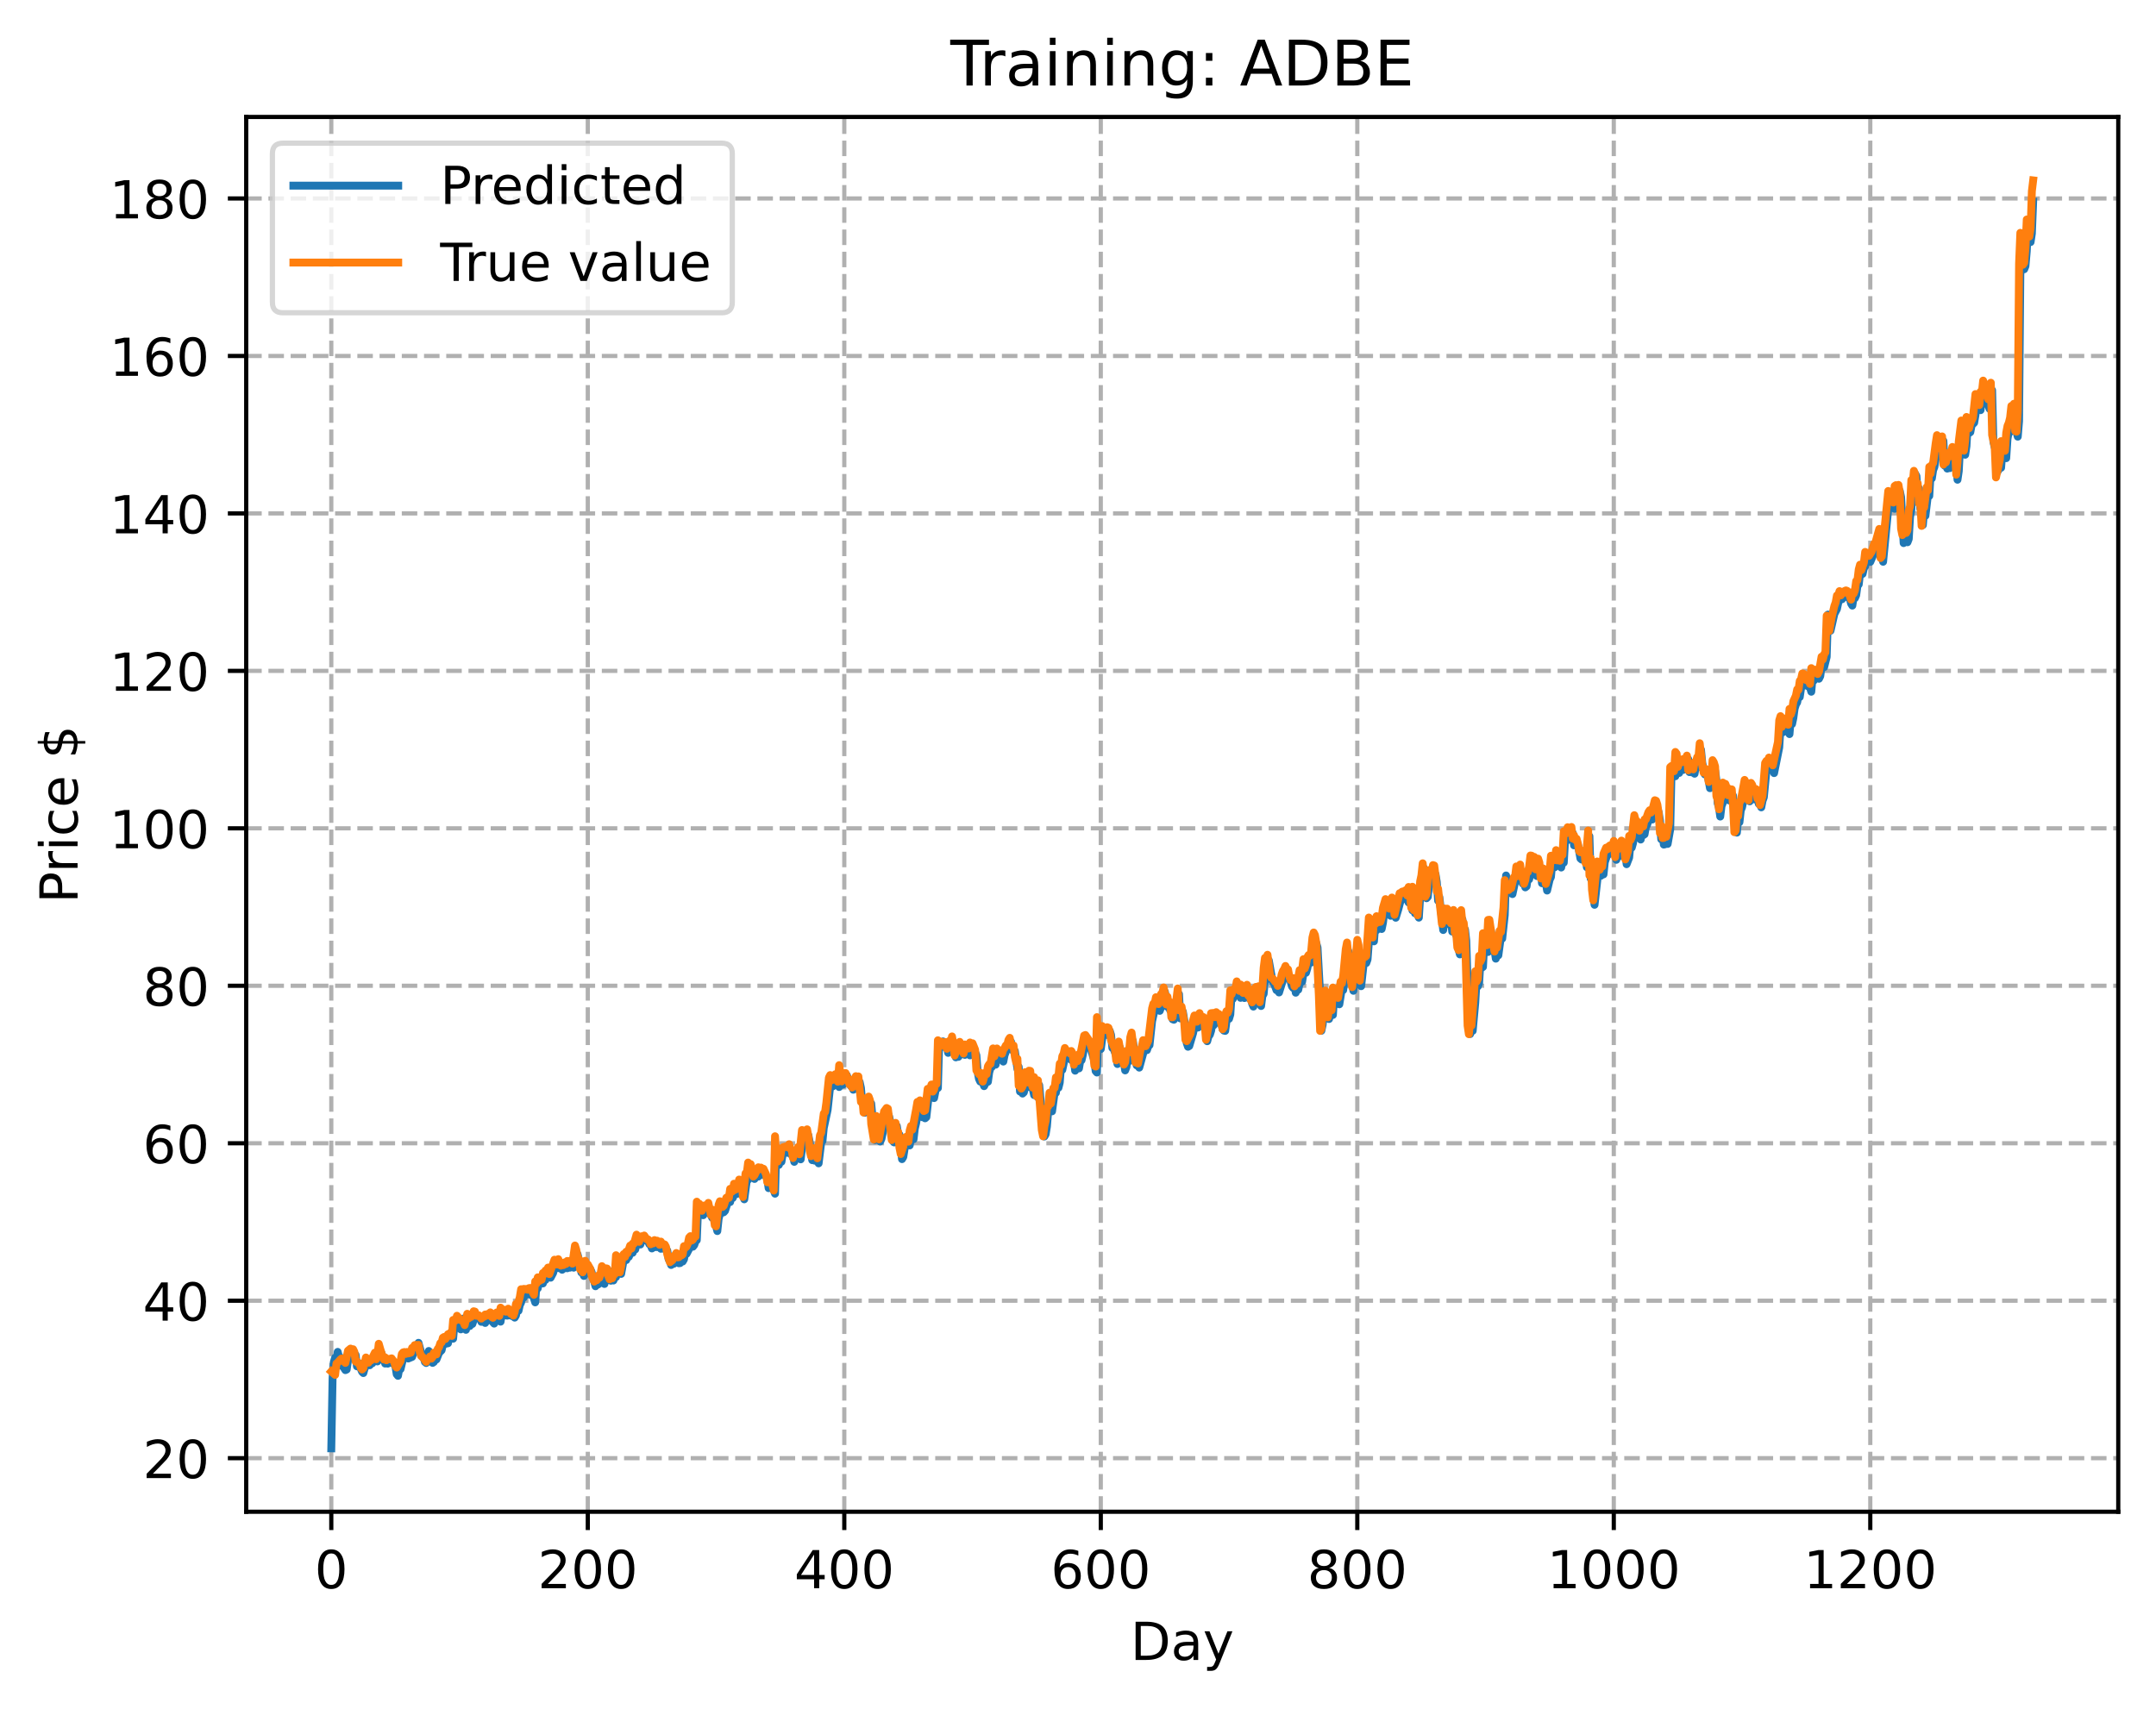 <?xml version="1.0" encoding="utf-8" standalone="no"?>
<!DOCTYPE svg PUBLIC "-//W3C//DTD SVG 1.1//EN"
  "http://www.w3.org/Graphics/SVG/1.1/DTD/svg11.dtd">
<!-- Created with matplotlib (https://matplotlib.org/) -->
<svg height="325.986pt" version="1.1" viewBox="0 0 411.286 325.986" width="411.286pt" xmlns="http://www.w3.org/2000/svg" xmlns:xlink="http://www.w3.org/1999/xlink">
 <defs>
  <style type="text/css">
*{stroke-linecap:butt;stroke-linejoin:round;}
  </style>
 </defs>
 <g id="figure_1">
  <g id="patch_1">
   <path d="M 0 325.986 
L 411.286 325.986 
L 411.286 0 
L 0 0 
z
" style="fill:#ffffff;"/>
  </g>
  <g id="axes_1">
   <g id="patch_2">
    <path d="M 46.966 288.43 
L 404.086 288.43 
L 404.086 22.318 
L 46.966 22.318 
z
" style="fill:#ffffff;"/>
   </g>
   <g id="matplotlib.axis_1">
    <g id="xtick_1">
     <g id="line2d_1">
      <path clip-path="url(#p79bae17478)" d="M 63.198 288.43 
L 63.198 22.318 
" style="fill:none;stroke:#b0b0b0;stroke-dasharray:2.96,1.28;stroke-dashoffset:0;stroke-width:0.8;"/>
     </g>
     <g id="line2d_2">
      <defs>
       <path d="M 0 0 
L 0 3.5 
" id="madfba38f2c" style="stroke:#000000;stroke-width:0.8;"/>
      </defs>
      <g>
       <use style="stroke:#000000;stroke-width:0.8;" x="63.198" xlink:href="#madfba38f2c" y="288.43"/>
      </g>
     </g>
     <g id="text_1">
      <!-- 0 -->
      <defs>
       <path d="M 31.781 66.406 
Q 24.172 66.406 20.328 58.906 
Q 16.5 51.422 16.5 36.375 
Q 16.5 21.391 20.328 13.891 
Q 24.172 6.391 31.781 6.391 
Q 39.453 6.391 43.281 13.891 
Q 47.125 21.391 47.125 36.375 
Q 47.125 51.422 43.281 58.906 
Q 39.453 66.406 31.781 66.406 
z
M 31.781 74.219 
Q 44.047 74.219 50.516 64.516 
Q 56.984 54.828 56.984 36.375 
Q 56.984 17.969 50.516 8.266 
Q 44.047 -1.422 31.781 -1.422 
Q 19.531 -1.422 13.062 8.266 
Q 6.594 17.969 6.594 36.375 
Q 6.594 54.828 13.062 64.516 
Q 19.531 74.219 31.781 74.219 
z
" id="DejaVuSans-48"/>
      </defs>
      <g transform="translate(60.017 303.029)scale(0.1 -0.1)">
       <use xlink:href="#DejaVuSans-48"/>
      </g>
     </g>
    </g>
    <g id="xtick_2">
     <g id="line2d_3">
      <path clip-path="url(#p79bae17478)" d="M 112.129 288.43 
L 112.129 22.318 
" style="fill:none;stroke:#b0b0b0;stroke-dasharray:2.96,1.28;stroke-dashoffset:0;stroke-width:0.8;"/>
     </g>
     <g id="line2d_4">
      <g>
       <use style="stroke:#000000;stroke-width:0.8;" x="112.129" xlink:href="#madfba38f2c" y="288.43"/>
      </g>
     </g>
     <g id="text_2">
      <!-- 200 -->
      <defs>
       <path d="M 19.188 8.297 
L 53.609 8.297 
L 53.609 0 
L 7.328 0 
L 7.328 8.297 
Q 12.938 14.109 22.625 23.891 
Q 32.328 33.688 34.812 36.531 
Q 39.547 41.844 41.422 45.531 
Q 43.312 49.219 43.312 52.781 
Q 43.312 58.594 39.234 62.25 
Q 35.156 65.922 28.609 65.922 
Q 23.969 65.922 18.812 64.312 
Q 13.672 62.703 7.812 59.422 
L 7.812 69.391 
Q 13.766 71.781 18.938 73 
Q 24.125 74.219 28.422 74.219 
Q 39.75 74.219 46.484 68.547 
Q 53.219 62.891 53.219 53.422 
Q 53.219 48.922 51.531 44.891 
Q 49.859 40.875 45.406 35.406 
Q 44.188 33.984 37.641 27.219 
Q 31.109 20.453 19.188 8.297 
z
" id="DejaVuSans-50"/>
      </defs>
      <g transform="translate(102.585 303.029)scale(0.1 -0.1)">
       <use xlink:href="#DejaVuSans-50"/>
       <use x="63.623" xlink:href="#DejaVuSans-48"/>
       <use x="127.246" xlink:href="#DejaVuSans-48"/>
      </g>
     </g>
    </g>
    <g id="xtick_3">
     <g id="line2d_5">
      <path clip-path="url(#p79bae17478)" d="M 161.06 288.43 
L 161.06 22.318 
" style="fill:none;stroke:#b0b0b0;stroke-dasharray:2.96,1.28;stroke-dashoffset:0;stroke-width:0.8;"/>
     </g>
     <g id="line2d_6">
      <g>
       <use style="stroke:#000000;stroke-width:0.8;" x="161.06" xlink:href="#madfba38f2c" y="288.43"/>
      </g>
     </g>
     <g id="text_3">
      <!-- 400 -->
      <defs>
       <path d="M 37.797 64.312 
L 12.891 25.391 
L 37.797 25.391 
z
M 35.203 72.906 
L 47.609 72.906 
L 47.609 25.391 
L 58.016 25.391 
L 58.016 17.188 
L 47.609 17.188 
L 47.609 0 
L 37.797 0 
L 37.797 17.188 
L 4.891 17.188 
L 4.891 26.703 
z
" id="DejaVuSans-52"/>
      </defs>
      <g transform="translate(151.516 303.029)scale(0.1 -0.1)">
       <use xlink:href="#DejaVuSans-52"/>
       <use x="63.623" xlink:href="#DejaVuSans-48"/>
       <use x="127.246" xlink:href="#DejaVuSans-48"/>
      </g>
     </g>
    </g>
    <g id="xtick_4">
     <g id="line2d_7">
      <path clip-path="url(#p79bae17478)" d="M 209.99 288.43 
L 209.99 22.318 
" style="fill:none;stroke:#b0b0b0;stroke-dasharray:2.96,1.28;stroke-dashoffset:0;stroke-width:0.8;"/>
     </g>
     <g id="line2d_8">
      <g>
       <use style="stroke:#000000;stroke-width:0.8;" x="209.99" xlink:href="#madfba38f2c" y="288.43"/>
      </g>
     </g>
     <g id="text_4">
      <!-- 600 -->
      <defs>
       <path d="M 33.016 40.375 
Q 26.375 40.375 22.484 35.828 
Q 18.609 31.297 18.609 23.391 
Q 18.609 15.531 22.484 10.953 
Q 26.375 6.391 33.016 6.391 
Q 39.656 6.391 43.531 10.953 
Q 47.406 15.531 47.406 23.391 
Q 47.406 31.297 43.531 35.828 
Q 39.656 40.375 33.016 40.375 
z
M 52.594 71.297 
L 52.594 62.312 
Q 48.875 64.062 45.094 64.984 
Q 41.312 65.922 37.594 65.922 
Q 27.828 65.922 22.672 59.328 
Q 17.531 52.734 16.797 39.406 
Q 19.672 43.656 24.016 45.922 
Q 28.375 48.188 33.594 48.188 
Q 44.578 48.188 50.953 41.516 
Q 57.328 34.859 57.328 23.391 
Q 57.328 12.156 50.688 5.359 
Q 44.047 -1.422 33.016 -1.422 
Q 20.359 -1.422 13.672 8.266 
Q 6.984 17.969 6.984 36.375 
Q 6.984 53.656 15.188 63.938 
Q 23.391 74.219 37.203 74.219 
Q 40.922 74.219 44.703 73.484 
Q 48.484 72.75 52.594 71.297 
z
" id="DejaVuSans-54"/>
      </defs>
      <g transform="translate(200.446 303.029)scale(0.1 -0.1)">
       <use xlink:href="#DejaVuSans-54"/>
       <use x="63.623" xlink:href="#DejaVuSans-48"/>
       <use x="127.246" xlink:href="#DejaVuSans-48"/>
      </g>
     </g>
    </g>
    <g id="xtick_5">
     <g id="line2d_9">
      <path clip-path="url(#p79bae17478)" d="M 258.921 288.43 
L 258.921 22.318 
" style="fill:none;stroke:#b0b0b0;stroke-dasharray:2.96,1.28;stroke-dashoffset:0;stroke-width:0.8;"/>
     </g>
     <g id="line2d_10">
      <g>
       <use style="stroke:#000000;stroke-width:0.8;" x="258.921" xlink:href="#madfba38f2c" y="288.43"/>
      </g>
     </g>
     <g id="text_5">
      <!-- 800 -->
      <defs>
       <path d="M 31.781 34.625 
Q 24.75 34.625 20.719 30.859 
Q 16.703 27.094 16.703 20.516 
Q 16.703 13.922 20.719 10.156 
Q 24.75 6.391 31.781 6.391 
Q 38.812 6.391 42.859 10.172 
Q 46.922 13.969 46.922 20.516 
Q 46.922 27.094 42.891 30.859 
Q 38.875 34.625 31.781 34.625 
z
M 21.922 38.812 
Q 15.578 40.375 12.031 44.719 
Q 8.5 49.078 8.5 55.328 
Q 8.5 64.062 14.719 69.141 
Q 20.953 74.219 31.781 74.219 
Q 42.672 74.219 48.875 69.141 
Q 55.078 64.062 55.078 55.328 
Q 55.078 49.078 51.531 44.719 
Q 48 40.375 41.703 38.812 
Q 48.828 37.156 52.797 32.312 
Q 56.781 27.484 56.781 20.516 
Q 56.781 9.906 50.312 4.234 
Q 43.844 -1.422 31.781 -1.422 
Q 19.734 -1.422 13.25 4.234 
Q 6.781 9.906 6.781 20.516 
Q 6.781 27.484 10.781 32.312 
Q 14.797 37.156 21.922 38.812 
z
M 18.312 54.391 
Q 18.312 48.734 21.844 45.562 
Q 25.391 42.391 31.781 42.391 
Q 38.141 42.391 41.719 45.562 
Q 45.312 48.734 45.312 54.391 
Q 45.312 60.062 41.719 63.234 
Q 38.141 66.406 31.781 66.406 
Q 25.391 66.406 21.844 63.234 
Q 18.312 60.062 18.312 54.391 
z
" id="DejaVuSans-56"/>
      </defs>
      <g transform="translate(249.377 303.029)scale(0.1 -0.1)">
       <use xlink:href="#DejaVuSans-56"/>
       <use x="63.623" xlink:href="#DejaVuSans-48"/>
       <use x="127.246" xlink:href="#DejaVuSans-48"/>
      </g>
     </g>
    </g>
    <g id="xtick_6">
     <g id="line2d_11">
      <path clip-path="url(#p79bae17478)" d="M 307.851 288.43 
L 307.851 22.318 
" style="fill:none;stroke:#b0b0b0;stroke-dasharray:2.96,1.28;stroke-dashoffset:0;stroke-width:0.8;"/>
     </g>
     <g id="line2d_12">
      <g>
       <use style="stroke:#000000;stroke-width:0.8;" x="307.851" xlink:href="#madfba38f2c" y="288.43"/>
      </g>
     </g>
     <g id="text_6">
      <!-- 1000 -->
      <defs>
       <path d="M 12.406 8.297 
L 28.516 8.297 
L 28.516 63.922 
L 10.984 60.406 
L 10.984 69.391 
L 28.422 72.906 
L 38.281 72.906 
L 38.281 8.297 
L 54.391 8.297 
L 54.391 0 
L 12.406 0 
z
" id="DejaVuSans-49"/>
      </defs>
      <g transform="translate(295.126 303.029)scale(0.1 -0.1)">
       <use xlink:href="#DejaVuSans-49"/>
       <use x="63.623" xlink:href="#DejaVuSans-48"/>
       <use x="127.246" xlink:href="#DejaVuSans-48"/>
       <use x="190.869" xlink:href="#DejaVuSans-48"/>
      </g>
     </g>
    </g>
    <g id="xtick_7">
     <g id="line2d_13">
      <path clip-path="url(#p79bae17478)" d="M 356.782 288.43 
L 356.782 22.318 
" style="fill:none;stroke:#b0b0b0;stroke-dasharray:2.96,1.28;stroke-dashoffset:0;stroke-width:0.8;"/>
     </g>
     <g id="line2d_14">
      <g>
       <use style="stroke:#000000;stroke-width:0.8;" x="356.782" xlink:href="#madfba38f2c" y="288.43"/>
      </g>
     </g>
     <g id="text_7">
      <!-- 1200 -->
      <g transform="translate(344.057 303.029)scale(0.1 -0.1)">
       <use xlink:href="#DejaVuSans-49"/>
       <use x="63.623" xlink:href="#DejaVuSans-50"/>
       <use x="127.246" xlink:href="#DejaVuSans-48"/>
       <use x="190.869" xlink:href="#DejaVuSans-48"/>
      </g>
     </g>
    </g>
    <g id="text_8">
     <!-- Day -->
     <defs>
      <path d="M 19.672 64.797 
L 19.672 8.109 
L 31.594 8.109 
Q 46.688 8.109 53.688 14.938 
Q 60.688 21.781 60.688 36.531 
Q 60.688 51.172 53.688 57.984 
Q 46.688 64.797 31.594 64.797 
z
M 9.812 72.906 
L 30.078 72.906 
Q 51.266 72.906 61.172 64.094 
Q 71.094 55.281 71.094 36.531 
Q 71.094 17.672 61.125 8.828 
Q 51.172 0 30.078 0 
L 9.812 0 
z
" id="DejaVuSans-68"/>
      <path d="M 34.281 27.484 
Q 23.391 27.484 19.188 25 
Q 14.984 22.516 14.984 16.5 
Q 14.984 11.719 18.141 8.906 
Q 21.297 6.109 26.703 6.109 
Q 34.188 6.109 38.703 11.406 
Q 43.219 16.703 43.219 25.484 
L 43.219 27.484 
z
M 52.203 31.203 
L 52.203 0 
L 43.219 0 
L 43.219 8.297 
Q 40.141 3.328 35.547 0.953 
Q 30.953 -1.422 24.312 -1.422 
Q 15.922 -1.422 10.953 3.297 
Q 6 8.016 6 15.922 
Q 6 25.141 12.172 29.828 
Q 18.359 34.516 30.609 34.516 
L 43.219 34.516 
L 43.219 35.406 
Q 43.219 41.609 39.141 45 
Q 35.062 48.391 27.688 48.391 
Q 23 48.391 18.547 47.266 
Q 14.109 46.141 10.016 43.891 
L 10.016 52.203 
Q 14.938 54.109 19.578 55.047 
Q 24.219 56 28.609 56 
Q 40.484 56 46.344 49.844 
Q 52.203 43.703 52.203 31.203 
z
" id="DejaVuSans-97"/>
      <path d="M 32.172 -5.078 
Q 28.375 -14.844 24.75 -17.812 
Q 21.141 -20.797 15.094 -20.797 
L 7.906 -20.797 
L 7.906 -13.281 
L 13.188 -13.281 
Q 16.891 -13.281 18.938 -11.516 
Q 21 -9.766 23.484 -3.219 
L 25.094 0.875 
L 2.984 54.688 
L 12.5 54.688 
L 29.594 11.922 
L 46.688 54.688 
L 56.203 54.688 
z
" id="DejaVuSans-121"/>
     </defs>
     <g transform="translate(215.652 316.707)scale(0.1 -0.1)">
      <use xlink:href="#DejaVuSans-68"/>
      <use x="77.002" xlink:href="#DejaVuSans-97"/>
      <use x="138.281" xlink:href="#DejaVuSans-121"/>
     </g>
    </g>
   </g>
   <g id="matplotlib.axis_2">
    <g id="ytick_1">
     <g id="line2d_15">
      <path clip-path="url(#p79bae17478)" d="M 46.966 278.211 
L 404.086 278.211 
" style="fill:none;stroke:#b0b0b0;stroke-dasharray:2.96,1.28;stroke-dashoffset:0;stroke-width:0.8;"/>
     </g>
     <g id="line2d_16">
      <defs>
       <path d="M 0 0 
L -3.5 0 
" id="maa77e941ae" style="stroke:#000000;stroke-width:0.8;"/>
      </defs>
      <g>
       <use style="stroke:#000000;stroke-width:0.8;" x="46.966" xlink:href="#maa77e941ae" y="278.211"/>
      </g>
     </g>
     <g id="text_9">
      <!-- 20 -->
      <g transform="translate(27.241 282.01)scale(0.1 -0.1)">
       <use xlink:href="#DejaVuSans-50"/>
       <use x="63.623" xlink:href="#DejaVuSans-48"/>
      </g>
     </g>
    </g>
    <g id="ytick_2">
     <g id="line2d_17">
      <path clip-path="url(#p79bae17478)" d="M 46.966 248.168 
L 404.086 248.168 
" style="fill:none;stroke:#b0b0b0;stroke-dasharray:2.96,1.28;stroke-dashoffset:0;stroke-width:0.8;"/>
     </g>
     <g id="line2d_18">
      <g>
       <use style="stroke:#000000;stroke-width:0.8;" x="46.966" xlink:href="#maa77e941ae" y="248.168"/>
      </g>
     </g>
     <g id="text_10">
      <!-- 40 -->
      <g transform="translate(27.241 251.968)scale(0.1 -0.1)">
       <use xlink:href="#DejaVuSans-52"/>
       <use x="63.623" xlink:href="#DejaVuSans-48"/>
      </g>
     </g>
    </g>
    <g id="ytick_3">
     <g id="line2d_19">
      <path clip-path="url(#p79bae17478)" d="M 46.966 218.126 
L 404.086 218.126 
" style="fill:none;stroke:#b0b0b0;stroke-dasharray:2.96,1.28;stroke-dashoffset:0;stroke-width:0.8;"/>
     </g>
     <g id="line2d_20">
      <g>
       <use style="stroke:#000000;stroke-width:0.8;" x="46.966" xlink:href="#maa77e941ae" y="218.126"/>
      </g>
     </g>
     <g id="text_11">
      <!-- 60 -->
      <g transform="translate(27.241 221.925)scale(0.1 -0.1)">
       <use xlink:href="#DejaVuSans-54"/>
       <use x="63.623" xlink:href="#DejaVuSans-48"/>
      </g>
     </g>
    </g>
    <g id="ytick_4">
     <g id="line2d_21">
      <path clip-path="url(#p79bae17478)" d="M 46.966 188.083 
L 404.086 188.083 
" style="fill:none;stroke:#b0b0b0;stroke-dasharray:2.96,1.28;stroke-dashoffset:0;stroke-width:0.8;"/>
     </g>
     <g id="line2d_22">
      <g>
       <use style="stroke:#000000;stroke-width:0.8;" x="46.966" xlink:href="#maa77e941ae" y="188.083"/>
      </g>
     </g>
     <g id="text_12">
      <!-- 80 -->
      <g transform="translate(27.241 191.882)scale(0.1 -0.1)">
       <use xlink:href="#DejaVuSans-56"/>
       <use x="63.623" xlink:href="#DejaVuSans-48"/>
      </g>
     </g>
    </g>
    <g id="ytick_5">
     <g id="line2d_23">
      <path clip-path="url(#p79bae17478)" d="M 46.966 158.04 
L 404.086 158.04 
" style="fill:none;stroke:#b0b0b0;stroke-dasharray:2.96,1.28;stroke-dashoffset:0;stroke-width:0.8;"/>
     </g>
     <g id="line2d_24">
      <g>
       <use style="stroke:#000000;stroke-width:0.8;" x="46.966" xlink:href="#maa77e941ae" y="158.04"/>
      </g>
     </g>
     <g id="text_13">
      <!-- 100 -->
      <g transform="translate(20.878 161.839)scale(0.1 -0.1)">
       <use xlink:href="#DejaVuSans-49"/>
       <use x="63.623" xlink:href="#DejaVuSans-48"/>
       <use x="127.246" xlink:href="#DejaVuSans-48"/>
      </g>
     </g>
    </g>
    <g id="ytick_6">
     <g id="line2d_25">
      <path clip-path="url(#p79bae17478)" d="M 46.966 127.997 
L 404.086 127.997 
" style="fill:none;stroke:#b0b0b0;stroke-dasharray:2.96,1.28;stroke-dashoffset:0;stroke-width:0.8;"/>
     </g>
     <g id="line2d_26">
      <g>
       <use style="stroke:#000000;stroke-width:0.8;" x="46.966" xlink:href="#maa77e941ae" y="127.997"/>
      </g>
     </g>
     <g id="text_14">
      <!-- 120 -->
      <g transform="translate(20.878 131.797)scale(0.1 -0.1)">
       <use xlink:href="#DejaVuSans-49"/>
       <use x="63.623" xlink:href="#DejaVuSans-50"/>
       <use x="127.246" xlink:href="#DejaVuSans-48"/>
      </g>
     </g>
    </g>
    <g id="ytick_7">
     <g id="line2d_27">
      <path clip-path="url(#p79bae17478)" d="M 46.966 97.955 
L 404.086 97.955 
" style="fill:none;stroke:#b0b0b0;stroke-dasharray:2.96,1.28;stroke-dashoffset:0;stroke-width:0.8;"/>
     </g>
     <g id="line2d_28">
      <g>
       <use style="stroke:#000000;stroke-width:0.8;" x="46.966" xlink:href="#maa77e941ae" y="97.955"/>
      </g>
     </g>
     <g id="text_15">
      <!-- 140 -->
      <g transform="translate(20.878 101.754)scale(0.1 -0.1)">
       <use xlink:href="#DejaVuSans-49"/>
       <use x="63.623" xlink:href="#DejaVuSans-52"/>
       <use x="127.246" xlink:href="#DejaVuSans-48"/>
      </g>
     </g>
    </g>
    <g id="ytick_8">
     <g id="line2d_29">
      <path clip-path="url(#p79bae17478)" d="M 46.966 67.912 
L 404.086 67.912 
" style="fill:none;stroke:#b0b0b0;stroke-dasharray:2.96,1.28;stroke-dashoffset:0;stroke-width:0.8;"/>
     </g>
     <g id="line2d_30">
      <g>
       <use style="stroke:#000000;stroke-width:0.8;" x="46.966" xlink:href="#maa77e941ae" y="67.912"/>
      </g>
     </g>
     <g id="text_16">
      <!-- 160 -->
      <g transform="translate(20.878 71.711)scale(0.1 -0.1)">
       <use xlink:href="#DejaVuSans-49"/>
       <use x="63.623" xlink:href="#DejaVuSans-54"/>
       <use x="127.246" xlink:href="#DejaVuSans-48"/>
      </g>
     </g>
    </g>
    <g id="ytick_9">
     <g id="line2d_31">
      <path clip-path="url(#p79bae17478)" d="M 46.966 37.869 
L 404.086 37.869 
" style="fill:none;stroke:#b0b0b0;stroke-dasharray:2.96,1.28;stroke-dashoffset:0;stroke-width:0.8;"/>
     </g>
     <g id="line2d_32">
      <g>
       <use style="stroke:#000000;stroke-width:0.8;" x="46.966" xlink:href="#maa77e941ae" y="37.869"/>
      </g>
     </g>
     <g id="text_17">
      <!-- 180 -->
      <g transform="translate(20.878 41.668)scale(0.1 -0.1)">
       <use xlink:href="#DejaVuSans-49"/>
       <use x="63.623" xlink:href="#DejaVuSans-56"/>
       <use x="127.246" xlink:href="#DejaVuSans-48"/>
      </g>
     </g>
    </g>
    <g id="text_18">
     <!-- Price $ -->
     <defs>
      <path d="M 19.672 64.797 
L 19.672 37.406 
L 32.078 37.406 
Q 38.969 37.406 42.719 40.969 
Q 46.484 44.531 46.484 51.125 
Q 46.484 57.672 42.719 61.234 
Q 38.969 64.797 32.078 64.797 
z
M 9.812 72.906 
L 32.078 72.906 
Q 44.344 72.906 50.609 67.359 
Q 56.891 61.812 56.891 51.125 
Q 56.891 40.328 50.609 34.812 
Q 44.344 29.297 32.078 29.297 
L 19.672 29.297 
L 19.672 0 
L 9.812 0 
z
" id="DejaVuSans-80"/>
      <path d="M 41.109 46.297 
Q 39.594 47.172 37.812 47.578 
Q 36.031 48 33.891 48 
Q 26.266 48 22.188 43.047 
Q 18.109 38.094 18.109 28.812 
L 18.109 0 
L 9.078 0 
L 9.078 54.688 
L 18.109 54.688 
L 18.109 46.188 
Q 20.953 51.172 25.484 53.578 
Q 30.031 56 36.531 56 
Q 37.453 56 38.578 55.875 
Q 39.703 55.766 41.062 55.516 
z
" id="DejaVuSans-114"/>
      <path d="M 9.422 54.688 
L 18.406 54.688 
L 18.406 0 
L 9.422 0 
z
M 9.422 75.984 
L 18.406 75.984 
L 18.406 64.594 
L 9.422 64.594 
z
" id="DejaVuSans-105"/>
      <path d="M 48.781 52.594 
L 48.781 44.188 
Q 44.969 46.297 41.141 47.344 
Q 37.312 48.391 33.406 48.391 
Q 24.656 48.391 19.812 42.844 
Q 14.984 37.312 14.984 27.297 
Q 14.984 17.281 19.812 11.734 
Q 24.656 6.203 33.406 6.203 
Q 37.312 6.203 41.141 7.25 
Q 44.969 8.297 48.781 10.406 
L 48.781 2.094 
Q 45.016 0.344 40.984 -0.531 
Q 36.969 -1.422 32.422 -1.422 
Q 20.062 -1.422 12.781 6.344 
Q 5.516 14.109 5.516 27.297 
Q 5.516 40.672 12.859 48.328 
Q 20.219 56 33.016 56 
Q 37.156 56 41.109 55.141 
Q 45.062 54.297 48.781 52.594 
z
" id="DejaVuSans-99"/>
      <path d="M 56.203 29.594 
L 56.203 25.203 
L 14.891 25.203 
Q 15.484 15.922 20.484 11.062 
Q 25.484 6.203 34.422 6.203 
Q 39.594 6.203 44.453 7.469 
Q 49.312 8.734 54.109 11.281 
L 54.109 2.781 
Q 49.266 0.734 44.188 -0.344 
Q 39.109 -1.422 33.891 -1.422 
Q 20.797 -1.422 13.156 6.188 
Q 5.516 13.812 5.516 26.812 
Q 5.516 40.234 12.766 48.109 
Q 20.016 56 32.328 56 
Q 43.359 56 49.781 48.891 
Q 56.203 41.797 56.203 29.594 
z
M 47.219 32.234 
Q 47.125 39.594 43.094 43.984 
Q 39.062 48.391 32.422 48.391 
Q 24.906 48.391 20.391 44.141 
Q 15.875 39.891 15.188 32.172 
z
" id="DejaVuSans-101"/>
      <path id="DejaVuSans-32"/>
      <path d="M 33.797 -14.703 
L 28.906 -14.703 
L 28.859 0 
Q 23.734 0.094 18.609 1.188 
Q 13.484 2.297 8.297 4.5 
L 8.297 13.281 
Q 13.281 10.156 18.375 8.562 
Q 23.484 6.984 28.906 6.938 
L 28.906 29.203 
Q 18.109 30.953 13.203 35.156 
Q 8.297 39.359 8.297 46.688 
Q 8.297 54.641 13.625 59.219 
Q 18.953 63.812 28.906 64.5 
L 28.906 75.984 
L 33.797 75.984 
L 33.797 64.656 
Q 38.328 64.453 42.578 63.688 
Q 46.828 62.938 50.875 61.625 
L 50.875 53.078 
Q 46.828 55.125 42.547 56.25 
Q 38.281 57.375 33.797 57.562 
L 33.797 36.719 
Q 44.875 35.016 50.094 30.609 
Q 55.328 26.219 55.328 18.609 
Q 55.328 10.359 49.781 5.594 
Q 44.234 0.828 33.797 0.094 
z
M 28.906 37.594 
L 28.906 57.625 
Q 23.25 56.984 20.266 54.391 
Q 17.281 51.812 17.281 47.516 
Q 17.281 43.312 20.031 40.969 
Q 22.797 38.625 28.906 37.594 
z
M 33.797 28.219 
L 33.797 7.078 
Q 39.984 7.906 43.141 10.594 
Q 46.297 13.281 46.297 17.672 
Q 46.297 21.969 43.281 24.5 
Q 40.281 27.047 33.797 28.219 
z
" id="DejaVuSans-36"/>
     </defs>
     <g transform="translate(14.798 172.342)rotate(-90)scale(0.1 -0.1)">
      <use xlink:href="#DejaVuSans-80"/>
      <use x="58.553" xlink:href="#DejaVuSans-114"/>
      <use x="99.666" xlink:href="#DejaVuSans-105"/>
      <use x="127.449" xlink:href="#DejaVuSans-99"/>
      <use x="182.43" xlink:href="#DejaVuSans-101"/>
      <use x="243.953" xlink:href="#DejaVuSans-32"/>
      <use x="275.74" xlink:href="#DejaVuSans-36"/>
     </g>
    </g>
   </g>
   <g id="line2d_33">
    <path clip-path="url(#p79bae17478)" d="M 63.198 276.334 
L 63.443 262.972 
L 63.688 259.841 
L 63.932 259.022 
L 64.177 259.852 
L 64.422 257.931 
L 64.666 258.909 
L 64.911 258.954 
L 65.156 260.598 
L 65.4 260.656 
L 65.89 261.416 
L 66.134 261.303 
L 66.379 259.624 
L 66.623 258.782 
L 66.868 258.956 
L 67.113 258.802 
L 67.357 258.513 
L 67.602 258.453 
L 67.847 258.521 
L 68.091 260.691 
L 68.336 259.985 
L 69.07 261.732 
L 69.315 261.975 
L 69.559 261.11 
L 70.049 260.18 
L 70.538 260.479 
L 70.783 259.905 
L 71.027 260.105 
L 71.517 259.004 
L 71.761 258.974 
L 72.006 259.752 
L 72.251 259.443 
L 72.495 257.632 
L 72.74 258.077 
L 72.984 258.862 
L 73.229 259.14 
L 73.474 260.165 
L 73.718 259.345 
L 73.963 260.184 
L 74.208 259.485 
L 74.452 259.504 
L 74.697 259.658 
L 74.942 260.159 
L 75.186 260.132 
L 75.431 260.654 
L 75.676 262.199 
L 75.92 262.503 
L 76.165 261.183 
L 76.41 261.228 
L 76.899 259.195 
L 77.144 259.191 
L 77.633 258.682 
L 77.878 259.199 
L 78.611 258.894 
L 79.345 256.808 
L 79.59 256.85 
L 79.835 256.2 
L 80.569 258.921 
L 80.813 258.941 
L 81.058 259.853 
L 81.303 260.054 
L 81.547 259.667 
L 81.792 257.757 
L 82.281 259.615 
L 82.526 260.034 
L 82.771 259.866 
L 83.015 258.956 
L 83.26 259.383 
L 83.749 258.122 
L 84.239 257.626 
L 84.483 256.625 
L 84.728 256.528 
L 84.972 255.676 
L 85.217 256.341 
L 85.462 256.291 
L 85.706 255.005 
L 85.951 255.184 
L 86.196 254.968 
L 86.44 255.421 
L 86.685 252.656 
L 86.93 252.481 
L 87.174 252.831 
L 87.419 251.78 
L 87.664 252.482 
L 87.908 253.638 
L 88.153 253.003 
L 88.398 251.568 
L 88.642 253.041 
L 88.887 253.727 
L 89.132 252.288 
L 89.376 251.798 
L 89.621 253.002 
L 89.866 252.08 
L 90.11 252.609 
L 90.599 251.107 
L 90.844 251.541 
L 91.578 251.491 
L 91.823 252.204 
L 92.067 252.136 
L 92.312 251.834 
L 92.557 252.414 
L 92.801 251.938 
L 93.046 251.945 
L 93.291 251.819 
L 93.535 251.912 
L 93.78 251.675 
L 94.025 252.263 
L 94.269 252.536 
L 94.514 251.847 
L 94.759 251.917 
L 95.003 251.616 
L 95.248 251.746 
L 95.493 252.169 
L 95.737 250.468 
L 95.982 251.087 
L 96.227 250.488 
L 96.716 251.018 
L 96.96 250.981 
L 97.205 250.61 
L 97.45 250.733 
L 97.694 251.106 
L 97.939 250.95 
L 98.184 251.398 
L 98.428 250.986 
L 98.673 249.508 
L 98.918 250.091 
L 99.162 249.005 
L 99.407 248.506 
L 99.652 247.049 
L 99.896 247.591 
L 100.141 246.927 
L 100.386 246.636 
L 100.63 246.989 
L 100.875 246.86 
L 101.12 247.023 
L 101.364 246.813 
L 101.609 246.987 
L 102.098 248.488 
L 102.343 245.053 
L 102.587 245.815 
L 102.832 244.704 
L 103.321 244.832 
L 103.566 244.874 
L 103.811 243.831 
L 104.055 244.206 
L 104.3 243.199 
L 104.545 243.227 
L 104.789 242.779 
L 105.034 243.78 
L 105.523 242.854 
L 106.013 240.799 
L 106.502 241.949 
L 106.747 240.957 
L 107.236 242.263 
L 107.481 241.926 
L 107.725 241.986 
L 107.97 241.412 
L 108.215 241.978 
L 108.459 241.445 
L 108.704 241.87 
L 108.948 241.433 
L 109.193 241.385 
L 109.438 241.866 
L 109.927 238.944 
L 110.172 239.284 
L 110.416 240.326 
L 110.661 240.762 
L 110.906 242.79 
L 111.15 242.795 
L 111.395 243.446 
L 111.64 243.031 
L 111.884 241.479 
L 112.129 242.071 
L 112.374 241.864 
L 112.618 242.183 
L 112.863 242.709 
L 113.108 243.942 
L 113.352 244.515 
L 113.597 245.411 
L 113.842 244.476 
L 114.086 245.078 
L 114.331 244.491 
L 114.575 244.805 
L 114.82 243.865 
L 115.065 242.387 
L 115.309 244.974 
L 115.799 242.193 
L 116.043 242.416 
L 116.533 244.356 
L 116.777 243.609 
L 117.022 244.315 
L 117.267 243.41 
L 117.511 243.659 
L 117.756 240.063 
L 118.001 241.412 
L 118.245 241.601 
L 118.49 243.053 
L 118.979 240.382 
L 119.224 240.099 
L 119.469 240.415 
L 119.713 239.672 
L 119.958 239.798 
L 120.447 238.678 
L 120.692 239.024 
L 120.936 238.206 
L 121.181 238.392 
L 121.67 236.418 
L 122.16 237.449 
L 122.404 236.687 
L 122.649 236.368 
L 122.894 236.645 
L 123.138 236.521 
L 123.628 236.847 
L 123.872 237.394 
L 124.117 237.557 
L 124.362 238.198 
L 124.606 237.801 
L 124.851 237.97 
L 125.096 237.567 
L 125.34 237.944 
L 125.585 237.591 
L 125.83 237.792 
L 126.074 238.26 
L 126.319 237.741 
L 126.563 238.243 
L 126.808 238.095 
L 127.053 238.264 
L 127.297 238.606 
L 127.542 240.241 
L 127.787 240.635 
L 128.031 241.357 
L 128.276 241.108 
L 128.521 241.13 
L 128.765 240.559 
L 129.01 240.517 
L 129.255 239.92 
L 129.499 241.021 
L 129.744 240.99 
L 129.989 240.285 
L 130.233 240.692 
L 130.478 240.274 
L 130.723 238.848 
L 130.967 239.23 
L 131.457 238.296 
L 131.701 236.908 
L 131.946 236.825 
L 132.191 237.863 
L 132.435 237.546 
L 132.68 236.83 
L 132.924 236.619 
L 133.169 230.55 
L 133.414 231.629 
L 133.658 230.677 
L 134.148 231.858 
L 134.637 230.99 
L 135.126 231.384 
L 135.371 230.646 
L 135.616 231.845 
L 135.86 232.345 
L 136.105 231.988 
L 136.839 234.887 
L 137.084 232.565 
L 137.573 230.646 
L 137.818 231.376 
L 138.062 231.292 
L 138.307 231.024 
L 139.041 228.753 
L 139.285 229.346 
L 139.53 227.634 
L 139.775 228.582 
L 140.019 228.012 
L 140.264 226.681 
L 140.509 227.802 
L 140.753 227.746 
L 141.243 226.253 
L 141.487 227.065 
L 141.732 226.634 
L 141.977 228.823 
L 142.466 225.209 
L 142.711 225.108 
L 142.955 223.456 
L 143.2 223.857 
L 143.445 222.91 
L 143.689 223.714 
L 143.934 224.94 
L 144.178 224.328 
L 144.668 224.485 
L 144.912 223.71 
L 145.157 224.167 
L 145.402 223.734 
L 145.891 223.798 
L 146.38 225.028 
L 146.625 226.694 
L 146.87 225.729 
L 147.114 225.952 
L 147.359 226.364 
L 147.848 227.751 
L 148.093 218.898 
L 148.338 221.29 
L 148.582 222.261 
L 148.827 220.645 
L 149.072 221.665 
L 149.316 220.153 
L 149.561 219.905 
L 150.05 219.838 
L 150.295 219.972 
L 150.784 219.391 
L 151.029 220.373 
L 151.273 220.281 
L 151.518 221.677 
L 151.763 220.617 
L 152.007 220.857 
L 152.252 220.59 
L 152.497 220.064 
L 152.741 221.198 
L 153.231 217.008 
L 153.475 216.672 
L 153.72 216.954 
L 153.965 217.581 
L 154.209 216.609 
L 154.454 217.902 
L 154.943 221.354 
L 155.188 220.587 
L 155.433 221.457 
L 155.677 220.199 
L 155.922 220.7 
L 156.166 221.962 
L 156.656 217.979 
L 156.9 217.691 
L 157.145 215.212 
L 157.879 211.774 
L 158.368 207.268 
L 158.613 206.338 
L 158.858 207.277 
L 159.102 206.34 
L 159.347 206.903 
L 159.592 206.301 
L 160.081 207.401 
L 160.326 204.733 
L 160.815 206.945 
L 161.549 205.164 
L 162.283 207.166 
L 162.527 206.403 
L 162.772 207.916 
L 163.017 207.799 
L 163.261 206.452 
L 163.506 206.033 
L 163.751 207.214 
L 163.995 206.454 
L 164.24 207.593 
L 164.485 210.398 
L 164.729 210.179 
L 164.974 212.31 
L 165.219 212.181 
L 165.463 211.706 
L 165.708 210.385 
L 166.197 210.542 
L 166.687 215.955 
L 166.931 217.531 
L 167.176 216.693 
L 167.421 214.548 
L 167.91 217.791 
L 168.154 217.263 
L 169.133 212.786 
L 169.378 212.478 
L 169.622 213.037 
L 169.867 214.138 
L 170.356 217.751 
L 170.601 217.973 
L 171.09 214.844 
L 171.335 216.528 
L 171.58 216.478 
L 172.069 221.157 
L 172.314 220.745 
L 172.803 217.75 
L 173.048 217.893 
L 173.292 217.391 
L 173.537 218.543 
L 174.026 215.916 
L 174.271 217.373 
L 174.515 215.339 
L 174.76 214.315 
L 175.249 211.294 
L 175.494 212.943 
L 175.739 211.494 
L 175.983 213.166 
L 176.228 211.885 
L 176.473 213.366 
L 176.717 213.147 
L 177.207 208.702 
L 177.941 207.922 
L 178.185 209.514 
L 178.675 207.138 
L 178.919 207.593 
L 179.164 198.944 
L 179.409 199.449 
L 179.653 199.445 
L 179.898 198.695 
L 180.142 199.751 
L 180.632 199.566 
L 180.876 200.887 
L 181.366 199.211 
L 181.61 199.808 
L 181.855 199.005 
L 182.1 199.917 
L 182.344 201.738 
L 182.589 201.406 
L 182.834 201.638 
L 183.078 201.291 
L 183.323 200.55 
L 183.568 200.505 
L 183.812 199.551 
L 184.057 201.272 
L 184.302 199.822 
L 184.546 201.11 
L 184.791 200.612 
L 185.036 201.359 
L 185.28 200.407 
L 185.525 200.78 
L 185.77 200.631 
L 186.014 200.741 
L 186.259 201.318 
L 186.503 204.503 
L 186.748 205.838 
L 186.993 206.357 
L 187.237 206.1 
L 187.482 206.523 
L 187.727 207.233 
L 187.971 206.751 
L 188.216 205.282 
L 188.461 206.399 
L 188.705 204.606 
L 188.95 203.761 
L 189.195 203.583 
L 189.684 200.821 
L 189.929 203.14 
L 190.173 201.596 
L 190.418 200.868 
L 190.907 202.019 
L 191.152 201.74 
L 191.397 202.546 
L 191.641 201.297 
L 192.13 200.042 
L 192.375 199.796 
L 192.62 199.028 
L 192.864 198.757 
L 193.109 200.242 
L 193.354 200.589 
L 193.598 200.521 
L 194.088 203.952 
L 194.332 203.558 
L 194.577 208.259 
L 194.822 207.637 
L 195.066 208.648 
L 195.311 208.418 
L 195.556 207.436 
L 195.8 205.606 
L 196.045 207.395 
L 196.534 205.446 
L 196.779 205.727 
L 197.024 207.832 
L 197.268 208.93 
L 197.513 206.883 
L 197.758 207.605 
L 198.002 209.4 
L 198.247 207.044 
L 198.981 215.366 
L 199.225 216.842 
L 199.47 216.436 
L 199.715 214.946 
L 199.959 212.006 
L 200.204 211.759 
L 200.449 209.591 
L 200.693 212.038 
L 201.183 208.501 
L 201.427 208.508 
L 201.672 206.678 
L 201.917 207.537 
L 202.161 206.563 
L 202.406 203.434 
L 202.651 204.127 
L 203.14 201.839 
L 203.385 200.84 
L 203.629 201.919 
L 204.118 201.308 
L 204.363 202.241 
L 204.608 201.721 
L 204.852 202.21 
L 205.097 204.281 
L 205.342 203.445 
L 205.586 203.363 
L 205.831 203.847 
L 206.076 202.377 
L 206.32 202.295 
L 206.565 201.26 
L 207.054 198.527 
L 207.299 198.318 
L 207.544 199.015 
L 207.788 199.328 
L 208.033 199.855 
L 208.767 202.447 
L 209.012 204.364 
L 209.256 204.635 
L 209.501 195.608 
L 209.746 199.056 
L 209.99 200.164 
L 210.479 196.66 
L 210.724 197.413 
L 210.969 197.171 
L 211.213 197.461 
L 211.458 196.546 
L 211.703 196.694 
L 211.947 197.459 
L 212.192 199.943 
L 212.437 200.112 
L 212.926 201.394 
L 213.171 203.011 
L 213.415 202.307 
L 213.66 199.901 
L 214.149 202.254 
L 214.394 202.618 
L 214.639 204.229 
L 214.883 203.594 
L 215.128 201.779 
L 215.373 202.313 
L 215.617 202.375 
L 215.862 199.581 
L 216.106 198.574 
L 216.596 201.933 
L 216.84 203.271 
L 217.085 201.98 
L 217.33 203.698 
L 218.308 200.149 
L 218.798 200.362 
L 219.042 199.644 
L 219.287 199.411 
L 219.776 194.839 
L 220.266 192.67 
L 220.51 192.618 
L 220.755 191.587 
L 221.244 192.864 
L 221.489 192.183 
L 221.734 190.764 
L 222.223 189.236 
L 222.712 192.107 
L 222.957 191.287 
L 223.201 192.73 
L 223.446 192.118 
L 223.691 194.469 
L 223.935 194.563 
L 224.18 192.453 
L 224.425 192.22 
L 224.669 191.355 
L 224.914 189.68 
L 225.159 194.303 
L 225.648 193.021 
L 226.137 195.977 
L 226.382 199.007 
L 226.627 199.719 
L 226.871 199.572 
L 227.605 197.087 
L 227.85 195.709 
L 228.094 195.238 
L 228.339 196.082 
L 228.584 196.031 
L 228.828 194.627 
L 229.073 194.213 
L 229.318 194.76 
L 229.562 194.918 
L 229.807 194.526 
L 230.052 195.91 
L 230.296 198.661 
L 230.541 197.735 
L 230.786 197.448 
L 231.03 196.68 
L 231.275 195.309 
L 231.52 195.624 
L 231.764 195.046 
L 232.009 195.167 
L 232.254 194.246 
L 232.498 194.962 
L 232.743 194.693 
L 232.988 195.161 
L 233.232 196.368 
L 233.477 196.639 
L 233.722 196.689 
L 233.966 194.868 
L 234.211 194.294 
L 234.455 194.388 
L 234.7 193.556 
L 234.945 189.659 
L 235.189 190.582 
L 235.434 189.52 
L 235.679 189.309 
L 235.923 189.77 
L 236.168 188.592 
L 236.413 189.249 
L 236.657 190.385 
L 236.902 189.023 
L 237.147 189.353 
L 237.391 190.421 
L 237.636 189.516 
L 237.881 189.562 
L 238.125 189.056 
L 238.37 190.539 
L 238.615 190.395 
L 238.859 191.484 
L 239.104 192.053 
L 239.349 190.075 
L 239.593 189.384 
L 239.838 189.308 
L 240.082 190.765 
L 240.327 189.257 
L 240.572 191.943 
L 240.816 190.04 
L 241.061 189.621 
L 241.55 184.309 
L 241.795 184.665 
L 242.04 183.226 
L 242.774 187.34 
L 243.018 187.564 
L 243.508 188.921 
L 243.752 188.462 
L 243.997 189.361 
L 244.486 187.789 
L 244.976 186.404 
L 245.22 186.148 
L 245.465 185.555 
L 245.709 186.143 
L 245.954 186.292 
L 246.443 188.178 
L 246.688 188.496 
L 246.933 187.546 
L 247.177 189.404 
L 247.422 188.332 
L 247.667 188.831 
L 248.156 186.428 
L 248.401 187.3 
L 248.89 184.114 
L 249.135 185.601 
L 249.379 184.79 
L 249.624 183.556 
L 249.869 183.078 
L 250.113 183.664 
L 250.358 182.955 
L 250.603 180.579 
L 250.847 179.719 
L 251.092 179.932 
L 251.337 180.776 
L 251.826 189.583 
L 252.07 196.666 
L 252.315 195.518 
L 252.804 191 
L 253.049 190.586 
L 253.294 191.24 
L 253.538 194.423 
L 254.028 191.724 
L 254.272 193.651 
L 254.517 189.732 
L 254.762 190.946 
L 255.006 190.852 
L 255.251 190.407 
L 255.496 191.616 
L 255.985 188.592 
L 256.23 188.909 
L 256.474 187.199 
L 256.964 182.985 
L 257.208 181.456 
L 257.453 183.602 
L 257.697 183.884 
L 257.942 187.706 
L 258.187 189.04 
L 258.676 183.841 
L 258.921 184.196 
L 259.165 181.155 
L 259.41 181.757 
L 259.655 188.162 
L 260.144 183.815 
L 260.389 183.17 
L 260.633 183.744 
L 260.878 183.069 
L 261.367 176.555 
L 261.612 177.214 
L 262.101 179.605 
L 262.346 176.535 
L 262.591 177.497 
L 262.835 175.877 
L 263.08 176.949 
L 263.325 176.317 
L 263.569 177.252 
L 263.814 176.085 
L 264.058 174.139 
L 264.303 173.785 
L 264.548 172.749 
L 264.792 173.164 
L 265.037 173.117 
L 265.282 174.73 
L 265.526 174.185 
L 265.771 172.768 
L 266.016 173.097 
L 266.26 175.102 
L 266.75 173.482 
L 267.239 171.61 
L 267.484 171.175 
L 267.728 171.042 
L 267.973 171.18 
L 268.218 171.625 
L 268.462 170.715 
L 268.707 172.192 
L 268.952 170.464 
L 269.196 171.425 
L 269.441 173.704 
L 269.685 170.593 
L 269.93 174.25 
L 270.175 171.58 
L 270.419 174.485 
L 270.664 175.084 
L 270.909 171.167 
L 271.643 165.649 
L 271.887 167.385 
L 272.132 171.377 
L 272.377 171.113 
L 272.621 168.599 
L 272.866 167.385 
L 273.355 168.535 
L 273.6 166.588 
L 273.845 166.805 
L 274.089 168.289 
L 274.334 171.856 
L 274.579 171.164 
L 275.313 177.442 
L 275.557 175.349 
L 275.802 174.239 
L 276.046 176.005 
L 276.291 174.302 
L 276.536 176.399 
L 276.78 175.204 
L 277.025 177.739 
L 277.27 177.135 
L 277.514 174.546 
L 277.759 178.394 
L 278.004 178.239 
L 278.248 181.148 
L 278.493 182.095 
L 278.738 176.36 
L 278.982 175.416 
L 279.227 177.715 
L 279.472 177.334 
L 279.716 179.502 
L 280.206 195.131 
L 280.45 197.291 
L 280.695 195.402 
L 280.94 196.68 
L 281.429 191.285 
L 281.673 187.109 
L 281.918 188.198 
L 282.163 187.58 
L 282.407 183.496 
L 282.652 184.658 
L 282.897 184.489 
L 283.141 179.919 
L 283.386 180.356 
L 283.631 179.505 
L 283.875 181.634 
L 284.12 177.607 
L 284.365 177.327 
L 284.609 178.789 
L 284.854 179.556 
L 285.343 182.909 
L 285.588 181.647 
L 285.833 182.275 
L 286.322 178.7 
L 286.567 179.085 
L 287.056 174.569 
L 287.301 167.034 
L 287.545 169.456 
L 287.79 169.588 
L 288.034 170.383 
L 288.279 170.197 
L 288.524 170.588 
L 289.013 168.314 
L 289.258 168.146 
L 289.502 166.668 
L 289.747 167.457 
L 289.992 167.854 
L 290.236 166.249 
L 290.481 168.583 
L 290.726 168.143 
L 290.97 169.308 
L 291.215 169.109 
L 291.46 167.396 
L 291.704 167.779 
L 291.949 166.646 
L 292.194 164.773 
L 292.683 165.177 
L 292.928 164.805 
L 293.172 167.142 
L 293.417 165.82 
L 293.661 165.228 
L 293.906 166.261 
L 294.151 168.517 
L 294.395 168.086 
L 294.64 167.052 
L 295.129 169.915 
L 295.619 167.836 
L 295.863 167.334 
L 296.108 164.664 
L 296.353 165.282 
L 296.597 165.466 
L 296.842 165.033 
L 297.087 163.313 
L 297.331 165.172 
L 297.576 164.091 
L 297.821 165.519 
L 298.065 164.137 
L 298.31 164.599 
L 298.555 160.378 
L 298.799 160.472 
L 299.044 160.233 
L 299.289 159.098 
L 299.533 159.974 
L 300.022 158.932 
L 300.267 161.289 
L 300.512 160.402 
L 300.756 161.348 
L 301.001 161.148 
L 301.49 163.799 
L 301.735 164.004 
L 301.98 163.754 
L 302.224 163.306 
L 302.469 163.239 
L 302.714 165.468 
L 303.203 159.55 
L 303.448 167.651 
L 303.692 164.849 
L 303.937 170.606 
L 304.182 172.634 
L 304.916 166.096 
L 305.16 166.206 
L 305.405 167.087 
L 305.649 166.589 
L 305.894 166.831 
L 306.139 164.508 
L 306.628 163.028 
L 306.873 163.02 
L 307.117 162.298 
L 307.362 161.992 
L 307.851 162.433 
L 308.096 161.342 
L 308.341 164.049 
L 308.585 162.194 
L 308.83 163.415 
L 309.075 162.551 
L 309.319 162.253 
L 309.564 161.564 
L 309.809 162.287 
L 310.053 162.619 
L 310.298 164.884 
L 310.787 163.623 
L 311.032 161.056 
L 311.277 161.732 
L 311.521 160.862 
L 312.01 156.803 
L 312.255 158.038 
L 312.5 157.669 
L 312.744 158.635 
L 312.989 160.18 
L 313.234 158.222 
L 313.478 159.347 
L 313.723 159.182 
L 313.968 157.792 
L 314.212 157.361 
L 314.702 155.917 
L 314.946 155.535 
L 315.191 156.361 
L 315.68 154.954 
L 315.925 153.673 
L 316.414 154.967 
L 316.659 156.572 
L 316.904 160.127 
L 317.148 158.792 
L 317.393 161.145 
L 317.637 161.087 
L 317.882 159.779 
L 318.127 161.017 
L 318.616 158.252 
L 318.861 147.391 
L 319.105 147.096 
L 319.35 147.823 
L 319.595 148.108 
L 319.839 145.138 
L 320.084 145.614 
L 320.329 147.481 
L 320.573 146.367 
L 321.063 146.904 
L 321.307 145.94 
L 321.552 146.428 
L 321.797 145.992 
L 322.041 144.821 
L 322.286 147.315 
L 322.531 146.544 
L 322.775 147.377 
L 323.02 147.137 
L 323.265 147.622 
L 323.509 146.112 
L 323.754 146.458 
L 323.998 145.203 
L 324.243 145.542 
L 324.488 143.047 
L 324.732 145.596 
L 325.222 147.755 
L 325.466 147.004 
L 325.711 147.678 
L 326.2 150.382 
L 326.445 148.315 
L 326.69 150.01 
L 326.934 146.453 
L 327.179 147.032 
L 327.424 148.828 
L 327.668 153.262 
L 327.913 154.026 
L 328.158 155.798 
L 328.402 153.789 
L 328.647 153.199 
L 328.892 151.227 
L 329.136 152.049 
L 329.381 150.752 
L 329.625 151.252 
L 329.87 152.721 
L 330.115 151.735 
L 330.359 152.684 
L 330.604 151.823 
L 330.849 154.258 
L 331.093 158.479 
L 331.338 158.865 
L 331.583 156.002 
L 331.827 156.871 
L 332.072 154.623 
L 332.317 154.03 
L 333.051 150.367 
L 333.295 150.324 
L 333.785 152.893 
L 334.029 150.985 
L 334.274 150.796 
L 334.519 151.199 
L 334.763 152.529 
L 335.252 151.803 
L 335.497 153.342 
L 335.742 153.428 
L 335.986 154.04 
L 336.231 152.777 
L 336.476 152.117 
L 336.965 147.114 
L 337.21 146.55 
L 337.454 146.754 
L 337.699 145.704 
L 337.944 146.541 
L 338.188 146.544 
L 338.433 147.507 
L 339.412 142.628 
L 339.656 138.793 
L 339.901 138.08 
L 340.146 139.695 
L 340.39 138.267 
L 340.88 139.374 
L 341.124 139.595 
L 341.369 140.062 
L 341.613 137.124 
L 341.858 138.146 
L 342.103 137.007 
L 342.347 135.208 
L 342.592 134.413 
L 342.837 134.013 
L 343.081 132.716 
L 343.326 133.001 
L 343.571 131.347 
L 343.815 130.8 
L 344.06 129.842 
L 344.305 129.804 
L 344.549 130.072 
L 344.794 130.9 
L 345.039 130.366 
L 345.528 131.979 
L 345.773 129.199 
L 346.017 129.846 
L 346.507 129.096 
L 346.751 129.04 
L 346.996 129.504 
L 347.24 129.011 
L 347.485 127.158 
L 347.73 126.522 
L 347.974 127.303 
L 348.464 125.346 
L 348.708 117.259 
L 349.198 120.347 
L 349.932 117.133 
L 350.421 116.211 
L 350.666 115.034 
L 351.155 113.923 
L 351.4 114.328 
L 351.644 113.878 
L 351.889 113.936 
L 352.378 113.628 
L 352.868 114.142 
L 353.112 115.151 
L 353.357 115.549 
L 353.601 113.96 
L 353.846 114.13 
L 354.091 113.566 
L 354.335 111.784 
L 354.58 111.507 
L 354.825 109.46 
L 355.069 108.566 
L 355.314 109.497 
L 355.559 108.397 
L 355.803 108.071 
L 356.048 106.496 
L 356.293 106.588 
L 356.782 107.206 
L 357.761 104.907 
L 358.005 104.882 
L 358.739 101.434 
L 358.984 106.234 
L 359.228 107.184 
L 360.452 94.536 
L 360.696 95.962 
L 360.941 95.463 
L 361.186 96.055 
L 361.43 97.075 
L 361.675 94.172 
L 361.92 93.369 
L 362.164 94.252 
L 362.409 93.664 
L 362.654 94.827 
L 363.143 103.618 
L 363.388 100.638 
L 363.632 101.538 
L 363.877 103.462 
L 364.122 102.833 
L 364.366 98.624 
L 364.611 97.302 
L 364.856 91.725 
L 365.1 92.683 
L 365.345 90.393 
L 365.589 90.836 
L 365.834 94.284 
L 366.079 93.185 
L 366.323 97.059 
L 366.568 96.669 
L 366.813 100.18 
L 367.057 97.212 
L 367.302 98.41 
L 367.791 94.334 
L 368.036 94.631 
L 368.281 90.441 
L 368.525 91.282 
L 368.77 89.705 
L 369.015 89.083 
L 369.749 84.563 
L 369.993 84.917 
L 370.238 84.757 
L 370.483 86.222 
L 370.727 84.111 
L 370.972 88.858 
L 371.216 88.715 
L 371.461 89.41 
L 371.706 88.402 
L 371.95 89.317 
L 372.195 87.733 
L 372.44 87.479 
L 372.684 86.58 
L 372.929 87.456 
L 373.174 87.132 
L 373.418 91.532 
L 373.663 89.869 
L 373.908 85.117 
L 374.152 84.246 
L 374.397 81.859 
L 374.642 85.734 
L 374.886 86.764 
L 375.131 85.134 
L 375.376 80.836 
L 375.62 82.629 
L 375.865 82.454 
L 376.11 81.14 
L 376.599 80.662 
L 376.844 79.208 
L 377.088 76.866 
L 377.333 76.212 
L 377.822 78.253 
L 378.067 75.723 
L 378.311 76.196 
L 378.556 73.88 
L 378.801 75.156 
L 379.045 75.551 
L 379.29 77.305 
L 379.535 78.01 
L 379.779 75.445 
L 380.024 74.453 
L 380.269 84.285 
L 380.513 85.32 
L 380.758 85.597 
L 381.003 90.068 
L 381.247 89.666 
L 381.492 88.238 
L 381.737 89.248 
L 381.981 86.184 
L 382.226 87.278 
L 382.471 85.54 
L 382.715 87.419 
L 382.96 83.682 
L 383.204 82.378 
L 383.449 82.43 
L 383.694 81.352 
L 384.183 78.22 
L 384.428 77.953 
L 384.672 82.412 
L 384.917 83.314 
L 385.162 80.349 
L 385.406 52.492 
L 385.651 47.421 
L 385.896 51.097 
L 386.14 51.373 
L 386.385 50.778 
L 386.63 47.96 
L 386.874 43.239 
L 387.119 45.308 
L 387.364 46.186 
L 387.608 44.542 
L 387.853 38.455 
L 387.853 38.455 
" style="fill:none;stroke:#1f77b4;stroke-linecap:square;stroke-width:1.5;"/>
   </g>
   <g id="line2d_34">
    <path clip-path="url(#p79bae17478)" d="M 63.198 261.673 
L 63.932 262.319 
L 64.177 260.155 
L 64.422 259.975 
L 64.911 259.419 
L 65.156 259.209 
L 65.4 259.224 
L 65.645 259.78 
L 65.89 260.035 
L 66.379 257.707 
L 66.868 257.301 
L 67.113 257.557 
L 67.357 257.422 
L 67.602 257.932 
L 67.847 259.795 
L 68.091 259.705 
L 68.336 260.095 
L 68.581 260.246 
L 68.825 260.997 
L 69.07 261.282 
L 69.315 261.042 
L 69.804 258.999 
L 70.293 259.99 
L 70.538 259.54 
L 70.783 259.555 
L 71.517 258.068 
L 71.761 259.329 
L 72.006 258.503 
L 72.251 256.385 
L 72.74 258.068 
L 73.229 259.389 
L 73.474 258.984 
L 73.718 259.525 
L 73.963 259.254 
L 74.208 259.329 
L 74.697 259.164 
L 75.186 259.84 
L 75.431 260.666 
L 75.676 260.922 
L 76.41 259.69 
L 76.654 258.323 
L 76.899 258.022 
L 77.144 257.962 
L 77.388 258.323 
L 77.633 257.947 
L 77.878 258.218 
L 78.367 258.083 
L 78.611 257.166 
L 78.856 257.151 
L 79.101 256.64 
L 79.345 256.595 
L 79.59 256.821 
L 79.835 256.595 
L 80.079 257.977 
L 80.324 258.713 
L 80.569 258.834 
L 81.303 259.84 
L 81.547 259.224 
L 81.792 259.209 
L 82.037 258.804 
L 82.281 259.224 
L 82.526 258.924 
L 82.771 258.083 
L 83.26 258.413 
L 83.505 257.362 
L 83.749 257.046 
L 83.994 256.265 
L 84.239 256.13 
L 84.483 255.228 
L 84.728 255.078 
L 84.972 255.469 
L 85.462 254.553 
L 85.706 254.868 
L 85.951 254.237 
L 86.196 254.883 
L 86.44 251.834 
L 86.685 252.044 
L 86.93 251.939 
L 87.174 251.038 
L 87.908 251.879 
L 88.153 251.849 
L 88.398 252.224 
L 88.642 252.825 
L 89.132 250.662 
L 89.376 251.548 
L 89.621 250.977 
L 89.866 251.263 
L 90.11 250.962 
L 90.355 250.181 
L 90.599 250.241 
L 90.844 251.038 
L 91.333 250.947 
L 91.823 251.578 
L 92.067 251.203 
L 92.312 251.248 
L 92.557 250.797 
L 92.801 251.022 
L 93.046 250.692 
L 93.291 250.812 
L 93.535 250.392 
L 93.78 251.263 
L 94.025 251.428 
L 94.269 250.662 
L 94.514 251.022 
L 94.759 250.407 
L 95.003 250.572 
L 95.248 251.068 
L 95.493 249.49 
L 95.737 250.211 
L 95.982 249.836 
L 96.227 249.956 
L 96.471 250.256 
L 96.716 250.226 
L 96.96 249.686 
L 97.205 250.016 
L 97.45 250.662 
L 97.694 250.347 
L 97.939 251.007 
L 98.184 250.286 
L 98.428 248.769 
L 98.673 249.205 
L 99.162 247.477 
L 99.407 245.975 
L 99.652 246.231 
L 99.896 245.915 
L 100.386 245.945 
L 100.63 246.065 
L 100.875 245.78 
L 101.12 245.735 
L 101.609 246.576 
L 101.854 247.042 
L 102.098 244.473 
L 102.343 244.894 
L 102.587 243.707 
L 102.832 244.428 
L 103.077 244.038 
L 103.321 244.173 
L 103.566 242.881 
L 103.811 243.091 
L 104.055 242.4 
L 104.3 242.611 
L 104.545 241.844 
L 104.789 243.091 
L 105.768 240.342 
L 106.013 240.613 
L 106.257 241.259 
L 106.502 240.237 
L 106.991 241.469 
L 107.236 241.048 
L 107.481 241.364 
L 107.725 240.853 
L 107.97 241.153 
L 108.215 240.583 
L 108.459 240.793 
L 108.704 240.568 
L 108.948 240.538 
L 109.193 241.093 
L 109.682 237.638 
L 109.927 238.42 
L 110.172 239.756 
L 110.416 240.177 
L 110.661 242.205 
L 110.906 242.13 
L 111.15 242.746 
L 111.395 242.1 
L 111.64 240.553 
L 111.884 241.319 
L 112.129 241.244 
L 112.618 242.13 
L 112.863 243.407 
L 113.352 244.518 
L 113.597 243.797 
L 113.842 244.263 
L 114.086 243.377 
L 114.331 243.797 
L 114.575 242.971 
L 114.82 241.574 
L 115.065 242.4 
L 115.309 242.806 
L 115.554 241.98 
L 115.799 242.025 
L 116.043 243.482 
L 116.288 244.083 
L 116.533 243.211 
L 116.777 243.902 
L 117.022 243.076 
L 117.267 243.121 
L 117.511 239.486 
L 117.756 240.808 
L 118.001 241.003 
L 118.245 242.761 
L 118.49 241.604 
L 118.735 239.636 
L 118.979 239.261 
L 119.224 239.817 
L 119.469 238.81 
L 119.713 239.111 
L 120.203 237.653 
L 120.447 238.224 
L 120.692 237.263 
L 120.936 237.278 
L 121.426 235.565 
L 121.67 235.971 
L 121.915 236.932 
L 122.16 236.091 
L 122.404 235.866 
L 122.649 236.046 
L 122.894 235.731 
L 123.383 236.452 
L 123.628 236.467 
L 123.872 236.692 
L 124.117 237.398 
L 124.362 237.113 
L 124.606 237.233 
L 124.851 236.602 
L 125.096 236.977 
L 125.34 236.707 
L 125.83 237.503 
L 126.074 236.887 
L 126.319 237.383 
L 126.563 237.353 
L 126.808 237.443 
L 127.053 237.894 
L 127.297 239.351 
L 127.787 240.823 
L 128.276 240.447 
L 128.521 239.636 
L 128.765 239.501 
L 129.01 239.065 
L 129.255 239.907 
L 129.499 239.862 
L 129.744 239.261 
L 129.989 239.531 
L 130.233 239.336 
L 130.478 237.759 
L 130.723 238.059 
L 130.967 237.849 
L 131.212 237.278 
L 131.457 236.121 
L 131.701 235.851 
L 131.946 236.692 
L 132.191 236.512 
L 132.435 235.941 
L 132.68 235.941 
L 132.924 229.272 
L 133.169 230.338 
L 133.414 229.677 
L 133.903 231.014 
L 134.148 230.338 
L 134.392 229.993 
L 134.882 230.233 
L 135.126 229.497 
L 135.616 231.825 
L 135.86 230.789 
L 136.105 231.915 
L 136.35 233.778 
L 136.594 233.973 
L 137.084 229.857 
L 137.328 229.196 
L 137.573 230.248 
L 137.818 230.278 
L 138.062 230.053 
L 138.551 228.52 
L 138.796 228.385 
L 139.041 228.551 
L 139.285 226.823 
L 139.53 227.424 
L 139.775 227.244 
L 140.019 225.847 
L 140.264 226.988 
L 140.509 226.808 
L 140.753 226.222 
L 140.998 225.051 
L 141.243 225.952 
L 141.487 225.817 
L 141.732 228.385 
L 142.221 223.864 
L 142.466 223.774 
L 142.711 221.806 
L 142.955 222.377 
L 143.2 222.106 
L 143.689 224.48 
L 143.934 224.224 
L 144.668 222.707 
L 144.912 223.083 
L 145.157 222.767 
L 145.402 222.963 
L 145.646 222.993 
L 146.136 224.059 
L 146.38 225.576 
L 146.625 224.735 
L 147.114 225.156 
L 147.604 227.154 
L 147.848 216.789 
L 148.093 220.379 
L 148.338 221.626 
L 148.582 219.568 
L 148.827 220.935 
L 149.072 219.237 
L 149.316 218.922 
L 149.806 218.757 
L 150.05 218.862 
L 150.295 218.802 
L 150.539 218.306 
L 150.784 219.192 
L 151.029 219.387 
L 151.273 220.95 
L 151.518 219.673 
L 151.763 219.778 
L 152.007 219.493 
L 152.252 218.832 
L 152.497 220.229 
L 152.986 215.602 
L 153.231 215.677 
L 153.475 216.068 
L 153.72 216.849 
L 153.965 215.467 
L 154.209 216.804 
L 154.454 219.493 
L 154.699 220.589 
L 154.943 219.463 
L 155.188 220.439 
L 155.433 219.042 
L 155.677 219.342 
L 155.922 220.995 
L 156.411 216.624 
L 156.656 216.113 
L 157.145 212.448 
L 157.39 212.162 
L 157.634 210.405 
L 158.124 205.598 
L 158.368 205.117 
L 158.613 206.124 
L 158.858 205.388 
L 159.102 205.778 
L 159.347 204.952 
L 159.592 206.094 
L 159.836 206.379 
L 160.081 203.224 
L 160.57 206.319 
L 160.815 205.207 
L 161.06 204.757 
L 161.304 204.727 
L 161.794 206.048 
L 162.038 206.905 
L 162.283 206.018 
L 162.527 207.491 
L 162.772 207.325 
L 163.017 205.853 
L 163.261 205.327 
L 163.506 206.664 
L 163.751 205.373 
L 164.24 210.254 
L 164.485 209.398 
L 164.729 212.267 
L 165.463 209.503 
L 165.708 209.218 
L 165.953 209.894 
L 166.197 214.445 
L 166.687 217.42 
L 167.176 212.928 
L 167.421 215.887 
L 167.665 217.375 
L 168.644 212.057 
L 169.133 211.396 
L 169.378 211.531 
L 170.112 217.525 
L 170.356 216.759 
L 170.846 214.235 
L 171.09 215.782 
L 171.335 215.963 
L 171.58 218.967 
L 171.824 220.184 
L 172.314 218.742 
L 172.558 217.074 
L 173.048 216.804 
L 173.292 217.825 
L 173.537 215.662 
L 173.782 214.821 
L 174.026 215.557 
L 174.76 211.666 
L 175.005 210.239 
L 175.249 210.855 
L 175.494 209.939 
L 175.739 211.306 
L 175.983 211.156 
L 176.228 211.982 
L 176.473 211.862 
L 176.962 207.746 
L 177.451 207.671 
L 177.696 206.92 
L 177.941 208.272 
L 178.185 207.881 
L 178.43 206.679 
L 178.675 206.8 
L 178.919 198.478 
L 179.164 198.673 
L 179.409 199.184 
L 179.653 198.763 
L 179.898 199.529 
L 180.142 199.439 
L 180.387 198.823 
L 180.632 200.1 
L 180.876 199.559 
L 181.121 198.583 
L 181.366 198.958 
L 181.61 197.742 
L 181.855 199.079 
L 182.1 201.392 
L 182.344 200.746 
L 182.589 200.551 
L 183.078 198.778 
L 183.323 199.664 
L 183.568 199.529 
L 183.812 201.016 
L 184.057 199.274 
L 184.302 200.16 
L 184.546 199.709 
L 184.791 200.04 
L 185.036 198.898 
L 185.28 199.169 
L 185.525 199.049 
L 186.014 200.265 
L 186.259 204.231 
L 186.748 204.952 
L 186.993 204.651 
L 187.482 206.364 
L 187.971 204.651 
L 188.216 204.937 
L 188.461 203.42 
L 188.705 203.029 
L 188.95 202.999 
L 189.439 200.025 
L 189.684 201.572 
L 189.929 200.506 
L 190.173 200.04 
L 190.663 200.806 
L 190.907 200.776 
L 191.152 201.046 
L 191.397 200.25 
L 191.641 199.95 
L 191.886 199.454 
L 192.13 199.424 
L 192.375 198.403 
L 192.62 198.012 
L 192.864 199.469 
L 193.109 199.604 
L 193.354 199.469 
L 193.598 201.632 
L 193.843 202.699 
L 194.088 202.008 
L 194.332 207.16 
L 194.577 206.244 
L 194.822 207.701 
L 195.066 207.31 
L 195.311 206.424 
L 195.556 204.561 
L 195.8 206.544 
L 196.29 204.276 
L 196.534 204.321 
L 196.779 206.8 
L 197.024 207.521 
L 197.268 205.508 
L 197.513 206.604 
L 197.758 209.173 
L 198.002 206.124 
L 198.736 215.602 
L 198.981 216.804 
L 199.225 214.836 
L 199.47 213.83 
L 199.715 211.336 
L 199.959 211.096 
L 200.204 208.482 
L 200.449 210.555 
L 200.938 207.596 
L 201.183 207.566 
L 201.427 205.553 
L 201.672 206.214 
L 201.917 205.252 
L 202.161 202.924 
L 202.406 203.239 
L 202.651 201.497 
L 202.895 201.046 
L 203.14 199.95 
L 203.385 200.701 
L 203.629 200.551 
L 203.874 200.551 
L 204.118 200.986 
L 204.363 200.521 
L 204.608 200.971 
L 204.852 203.149 
L 205.097 201.858 
L 205.342 201.873 
L 205.586 202.443 
L 205.831 201.121 
L 206.076 201.272 
L 206.81 197.576 
L 207.054 197.471 
L 207.788 198.553 
L 208.278 200.025 
L 208.522 200.761 
L 208.767 203.33 
L 209.012 203.495 
L 209.256 194.061 
L 209.501 198.538 
L 209.746 199.619 
L 209.99 197.096 
L 210.235 195.759 
L 210.479 196.42 
L 210.724 196.345 
L 210.969 196.525 
L 211.213 195.984 
L 211.458 196.089 
L 211.703 196.9 
L 211.947 198.478 
L 212.681 200.13 
L 212.926 202.308 
L 213.171 201.437 
L 213.415 198.718 
L 213.905 201.422 
L 214.394 203.119 
L 214.639 202.669 
L 214.883 200.506 
L 215.128 200.866 
L 215.373 200.791 
L 215.617 197.877 
L 215.862 197.006 
L 216.596 202.729 
L 216.84 200.641 
L 217.085 202.909 
L 217.574 200.22 
L 217.819 199.679 
L 218.064 198.448 
L 218.308 199.289 
L 218.553 199.604 
L 219.042 198.583 
L 219.776 192.394 
L 220.021 191.493 
L 220.266 191.493 
L 220.51 190.261 
L 221 191.568 
L 221.244 190.982 
L 221.489 189.645 
L 221.734 189.435 
L 221.978 188.398 
L 222.223 189.6 
L 222.467 191.643 
L 222.712 190.156 
L 222.957 191.763 
L 223.201 191.192 
L 223.446 194.091 
L 223.691 194.076 
L 223.935 191.988 
L 224.18 191.658 
L 224.425 190.591 
L 224.669 188.594 
L 224.914 192.755 
L 225.403 192.049 
L 225.893 194.918 
L 226.137 198.403 
L 226.382 198.643 
L 227.116 197.186 
L 227.361 195.488 
L 227.85 193.746 
L 228.094 194.617 
L 228.339 194.933 
L 228.584 193.596 
L 228.828 193.295 
L 229.073 194.061 
L 229.318 194.167 
L 229.562 194.046 
L 229.807 195.368 
L 230.052 198.373 
L 231.03 193.31 
L 231.52 193.265 
L 231.764 194.061 
L 232.009 193.115 
L 232.254 194.001 
L 232.498 193.446 
L 233.232 196.375 
L 233.477 195.999 
L 233.722 193.626 
L 233.966 192.92 
L 234.211 193.235 
L 234.455 192.469 
L 234.7 188.939 
L 234.945 189.705 
L 235.189 188.969 
L 235.434 188.654 
L 235.679 188.669 
L 235.923 187.242 
L 236.413 189.044 
L 236.657 187.843 
L 236.902 188.053 
L 237.147 189.45 
L 237.391 188.278 
L 237.636 188.353 
L 237.881 187.888 
L 238.125 189.961 
L 238.37 189.795 
L 238.615 190.847 
L 238.859 191.237 
L 239.104 188.744 
L 239.349 188.609 
L 239.593 188.293 
L 239.838 189.735 
L 240.082 188.173 
L 240.327 191.222 
L 240.572 188.999 
L 240.816 188.534 
L 241.061 184.658 
L 241.306 182.75 
L 241.55 182.976 
L 241.795 182.164 
L 242.284 186.16 
L 242.529 186.566 
L 242.774 186.671 
L 243.263 187.332 
L 243.508 187.197 
L 243.752 188.098 
L 243.997 187.377 
L 244.242 187.197 
L 244.486 185.92 
L 244.731 185.244 
L 244.976 184.898 
L 245.22 184.298 
L 245.465 184.928 
L 245.709 184.943 
L 245.954 186.295 
L 246.199 186.986 
L 246.443 187.122 
L 246.688 186.611 
L 246.933 188.188 
L 247.177 187.197 
L 247.422 187.707 
L 247.911 185.094 
L 248.156 185.98 
L 248.401 184.988 
L 248.645 183.006 
L 248.89 184.793 
L 249.135 184.042 
L 249.379 182.645 
L 249.624 182.225 
L 249.869 182.345 
L 250.113 181.609 
L 250.358 178.89 
L 250.603 177.913 
L 250.847 178.394 
L 251.092 179.851 
L 251.581 189.78 
L 251.826 196.69 
L 252.07 196.24 
L 252.56 189.72 
L 252.804 188.984 
L 253.049 190.231 
L 253.294 194.106 
L 253.783 190.606 
L 254.028 192.755 
L 254.272 188.413 
L 254.517 190.306 
L 254.762 190.036 
L 255.006 189.3 
L 255.251 190.396 
L 255.74 187.287 
L 255.985 187.617 
L 256.23 186.205 
L 256.719 181.083 
L 256.964 179.821 
L 257.208 182.21 
L 257.453 183.381 
L 257.697 187.302 
L 257.942 188.338 
L 258.431 182.45 
L 258.676 182.089 
L 258.921 179.31 
L 259.165 180.347 
L 259.41 187.107 
L 259.899 182.345 
L 260.144 182.195 
L 260.389 182.6 
L 260.633 182.375 
L 261.123 175.059 
L 261.367 175.465 
L 261.612 177.808 
L 261.857 178.875 
L 262.101 175.375 
L 262.346 176.276 
L 262.591 174.804 
L 262.835 175.991 
L 263.08 175.315 
L 263.325 175.886 
L 263.569 175.074 
L 263.814 173.197 
L 264.303 171.544 
L 264.548 172.235 
L 264.792 172.025 
L 265.037 173.362 
L 265.282 172.641 
L 265.526 171.244 
L 265.771 171.8 
L 266.016 174.534 
L 266.994 170.418 
L 267.239 170.343 
L 267.484 170.117 
L 267.728 170.057 
L 267.973 170.403 
L 268.218 169.802 
L 268.462 170.868 
L 268.707 169.231 
L 268.952 170.027 
L 269.196 173.197 
L 269.441 169.186 
L 269.685 173.662 
L 269.93 170.478 
L 270.175 173.722 
L 270.419 174.624 
L 270.909 168.165 
L 271.153 167.023 
L 271.398 164.71 
L 271.643 166.753 
L 271.887 171.094 
L 272.132 170.628 
L 272.377 167.323 
L 272.621 166.001 
L 272.866 166.602 
L 273.111 166.753 
L 273.355 165.055 
L 273.6 165.13 
L 273.845 167.143 
L 274.089 170.102 
L 274.334 169.547 
L 275.068 176.291 
L 275.313 173.993 
L 275.557 173.332 
L 275.802 175.615 
L 276.046 173.362 
L 276.291 174.308 
L 276.536 174.293 
L 276.78 176.156 
L 277.025 176.066 
L 277.27 173.617 
L 277.514 177.913 
L 277.759 177.733 
L 278.004 180.798 
L 278.248 181.293 
L 278.493 174.368 
L 278.738 173.647 
L 278.982 176.141 
L 279.227 176.081 
L 279.472 178.529 
L 279.961 195.684 
L 280.206 197.321 
L 280.45 194.797 
L 280.695 195.684 
L 281.184 189.765 
L 281.429 185.304 
L 281.673 187.287 
L 281.918 186.776 
L 282.163 182.375 
L 282.407 183.471 
L 282.652 182.946 
L 282.897 178.049 
L 283.141 178.169 
L 283.386 178.004 
L 283.631 180.347 
L 283.875 175.51 
L 284.12 175.48 
L 284.854 180.407 
L 285.099 181.549 
L 285.343 180.167 
L 285.588 180.798 
L 286.077 177.553 
L 286.322 177.823 
L 286.811 173.122 
L 287.056 167.924 
L 287.301 169.306 
L 287.545 169.216 
L 287.79 169.817 
L 288.034 169.276 
L 288.279 169.456 
L 288.768 167.383 
L 289.013 167.353 
L 289.258 165.31 
L 289.502 166.302 
L 289.747 166.798 
L 289.992 164.95 
L 290.236 167.383 
L 290.481 166.948 
L 290.726 168.63 
L 290.97 167.924 
L 291.215 166.257 
L 291.46 166.392 
L 291.704 165.31 
L 291.949 163.222 
L 292.194 163.268 
L 292.438 163.553 
L 292.683 163.493 
L 292.928 165.866 
L 293.172 164.349 
L 293.417 163.823 
L 293.661 164.589 
L 293.906 167.594 
L 294.395 165.701 
L 294.885 168.645 
L 295.619 166.137 
L 295.863 163.268 
L 296.108 163.898 
L 296.353 164.109 
L 296.597 164.094 
L 296.842 162.201 
L 297.087 164.154 
L 297.331 162.997 
L 297.576 164.229 
L 297.821 162.727 
L 298.065 163.117 
L 298.31 158.596 
L 298.555 158.626 
L 298.799 158.986 
L 299.044 157.83 
L 299.289 158.836 
L 299.533 157.98 
L 299.778 157.785 
L 300.022 159.993 
L 300.267 159.362 
L 300.512 160.263 
L 300.756 160.023 
L 301.001 160.939 
L 301.246 162.411 
L 301.49 162.607 
L 301.98 162.516 
L 302.224 162.261 
L 302.469 164.68 
L 302.958 158.461 
L 303.203 167.038 
L 303.448 163.733 
L 303.692 169.757 
L 303.937 171.785 
L 304.671 164.364 
L 305.16 165.956 
L 305.405 165.28 
L 305.649 165.341 
L 305.894 162.862 
L 306.383 161.735 
L 306.628 162.036 
L 306.873 161.495 
L 307.117 161.3 
L 307.607 161.36 
L 307.851 160.444 
L 308.096 163.538 
L 308.341 160.954 
L 308.585 162.066 
L 308.83 161.18 
L 309.075 161.15 
L 309.319 160.383 
L 309.564 161.255 
L 309.809 161.465 
L 310.053 163.974 
L 310.543 162.411 
L 310.787 159.482 
L 311.032 160.308 
L 311.277 159.738 
L 311.766 155.532 
L 312.01 156.478 
L 312.255 156.643 
L 312.5 157.139 
L 312.744 158.491 
L 312.989 157.034 
L 313.234 157.559 
L 313.478 157.68 
L 313.723 156.328 
L 313.968 156.328 
L 314.457 154.946 
L 314.702 154.585 
L 314.946 155.036 
L 315.191 154.57 
L 315.68 152.677 
L 315.925 152.783 
L 316.17 153.534 
L 316.414 155.216 
L 316.659 158.971 
L 316.904 157.559 
L 317.148 159.888 
L 317.393 159.858 
L 317.637 158.611 
L 317.882 159.647 
L 318.371 157.109 
L 318.616 146.353 
L 318.861 146.143 
L 319.105 146.819 
L 319.35 147.135 
L 319.595 143.469 
L 319.839 143.785 
L 320.084 146.323 
L 320.329 145.212 
L 320.818 145.437 
L 321.063 144.821 
L 321.307 145.182 
L 321.552 145.062 
L 321.797 144.16 
L 322.041 146.969 
L 322.286 145.948 
L 322.531 146.008 
L 322.775 146.263 
L 323.02 146.789 
L 323.265 145.392 
L 323.509 145.437 
L 323.754 144.476 
L 323.998 144.476 
L 324.243 141.802 
L 324.732 146.068 
L 324.977 147.42 
L 325.222 146.624 
L 325.466 146.759 
L 325.711 147.72 
L 325.956 149.193 
L 326.2 147.27 
L 326.445 148.727 
L 326.69 145.032 
L 326.934 145.437 
L 327.179 146.233 
L 327.424 151.911 
L 327.668 152.512 
L 327.913 154.405 
L 328.158 152.542 
L 328.402 151.911 
L 328.647 149.313 
L 328.892 150.499 
L 329.136 149.553 
L 329.381 150.214 
L 329.625 151.716 
L 329.87 150.499 
L 330.115 151.28 
L 330.359 150.605 
L 330.604 153.819 
L 330.849 158.776 
L 331.093 158.446 
L 331.338 155.111 
L 331.583 155.712 
L 331.827 152.993 
L 332.072 152.783 
L 332.806 148.802 
L 333.051 149.313 
L 333.295 150.379 
L 333.54 152.708 
L 333.785 150.094 
L 334.029 149.373 
L 334.274 149.763 
L 334.519 150.95 
L 334.763 150.499 
L 335.008 150.559 
L 335.252 152.377 
L 335.497 152.512 
L 335.742 153.609 
L 336.231 151.821 
L 336.72 145.572 
L 336.965 145.167 
L 337.21 145.632 
L 337.454 144.536 
L 337.699 145.137 
L 337.944 145.227 
L 338.188 146.023 
L 339.167 141.562 
L 339.412 137.431 
L 339.656 136.635 
L 339.901 138.693 
L 340.146 137.025 
L 340.39 137.281 
L 340.635 137.942 
L 340.88 137.972 
L 341.124 138.272 
L 341.369 135.253 
L 341.613 136.319 
L 341.858 135.568 
L 342.103 133.811 
L 342.592 132.729 
L 342.837 131.527 
L 343.081 131.633 
L 343.326 129.905 
L 343.571 129.605 
L 343.815 128.493 
L 344.06 128.553 
L 344.305 128.793 
L 344.549 129.755 
L 344.794 129.034 
L 345.283 130.491 
L 345.528 127.472 
L 345.773 128.148 
L 346.262 127.772 
L 346.507 128.027 
L 346.751 128.598 
L 346.996 128.133 
L 347.485 125.294 
L 347.73 125.834 
L 347.974 124.828 
L 348.219 124.467 
L 348.464 117.467 
L 348.708 118.519 
L 348.953 120.382 
L 349.442 117.678 
L 349.932 115.605 
L 350.176 114.944 
L 350.421 113.607 
L 350.666 113.562 
L 350.91 112.781 
L 351.155 113.592 
L 351.4 112.916 
L 351.644 113.141 
L 351.889 112.751 
L 352.134 112.645 
L 352.378 112.736 
L 352.623 113.051 
L 353.112 114.403 
L 353.357 112.991 
L 353.601 113.261 
L 353.846 112.645 
L 354.091 110.843 
L 354.335 110.693 
L 354.58 108.635 
L 354.825 107.734 
L 355.069 108.785 
L 355.559 107.358 
L 355.803 105.3 
L 356.293 105.691 
L 356.537 106.051 
L 357.027 105.285 
L 357.516 103.738 
L 357.761 103.528 
L 358.495 100.914 
L 358.739 106.472 
L 358.984 106.156 
L 359.718 98.676 
L 360.207 93.673 
L 360.452 95.116 
L 360.696 94.334 
L 361.186 95.882 
L 361.43 92.727 
L 361.675 92.562 
L 361.92 93.403 
L 362.164 92.517 
L 362.409 94.004 
L 362.654 100.884 
L 362.898 102.085 
L 363.143 99.322 
L 363.632 101.68 
L 363.877 101.199 
L 364.122 97.429 
L 364.366 96.588 
L 364.611 91.586 
L 364.856 92.412 
L 365.1 89.828 
L 365.345 90.504 
L 365.589 94.139 
L 365.834 92.231 
L 366.079 96.092 
L 366.323 95.792 
L 366.568 100.343 
L 366.813 96.137 
L 367.057 96.828 
L 367.547 92.937 
L 367.791 93.553 
L 368.036 89.077 
L 368.281 90.369 
L 368.525 88.701 
L 368.77 88.341 
L 369.259 84.556 
L 369.504 83.023 
L 369.749 83.654 
L 369.993 83.639 
L 370.238 85.622 
L 370.483 83.264 
L 370.727 88.641 
L 370.972 87.845 
L 371.216 88.206 
L 371.461 86.899 
L 371.706 87.244 
L 371.95 86.253 
L 372.195 86.373 
L 372.44 85.277 
L 372.684 86.223 
L 372.929 85.412 
L 373.174 90.564 
L 373.418 88.236 
L 373.663 84.195 
L 374.152 80.229 
L 374.397 85.592 
L 374.642 85.983 
L 374.886 84.045 
L 375.131 79.553 
L 375.376 81.281 
L 375.62 81.716 
L 375.865 80.755 
L 376.354 79.719 
L 376.844 75.182 
L 377.088 75.332 
L 377.577 77.285 
L 377.822 74.716 
L 378.067 74.912 
L 378.311 72.614 
L 378.556 73.455 
L 378.801 73.56 
L 379.045 75.498 
L 379.29 76.189 
L 379.779 73.019 
L 380.024 82.993 
L 380.513 85.186 
L 380.758 91.09 
L 381.492 87.695 
L 381.737 84.165 
L 381.981 86.028 
L 382.226 85.036 
L 382.471 86.013 
L 382.715 82.558 
L 382.96 81.251 
L 383.204 80.68 
L 383.449 79.704 
L 383.694 77.45 
L 383.938 77.51 
L 384.183 77.03 
L 384.428 82.242 
L 384.672 82.362 
L 384.917 78.427 
L 385.162 50.292 
L 385.406 44.418 
L 385.651 49.646 
L 385.896 50.517 
L 386.14 50.142 
L 386.385 47.257 
L 386.63 41.88 
L 387.119 45.139 
L 387.364 43.502 
L 387.608 36.457 
L 387.853 34.414 
L 387.853 34.414 
" style="fill:none;stroke:#ff7f0e;stroke-linecap:square;stroke-width:1.5;"/>
   </g>
   <g id="patch_3">
    <path d="M 46.966 288.43 
L 46.966 22.318 
" style="fill:none;stroke:#000000;stroke-linecap:square;stroke-linejoin:miter;stroke-width:0.8;"/>
   </g>
   <g id="patch_4">
    <path d="M 404.086 288.43 
L 404.086 22.318 
" style="fill:none;stroke:#000000;stroke-linecap:square;stroke-linejoin:miter;stroke-width:0.8;"/>
   </g>
   <g id="patch_5">
    <path d="M 46.966 288.43 
L 404.086 288.43 
" style="fill:none;stroke:#000000;stroke-linecap:square;stroke-linejoin:miter;stroke-width:0.8;"/>
   </g>
   <g id="patch_6">
    <path d="M 46.966 22.318 
L 404.086 22.318 
" style="fill:none;stroke:#000000;stroke-linecap:square;stroke-linejoin:miter;stroke-width:0.8;"/>
   </g>
   <g id="text_19">
    <!-- Training: ADBE -->
    <defs>
     <path d="M -0.297 72.906 
L 61.375 72.906 
L 61.375 64.594 
L 35.5 64.594 
L 35.5 0 
L 25.594 0 
L 25.594 64.594 
L -0.297 64.594 
z
" id="DejaVuSans-84"/>
     <path d="M 54.891 33.016 
L 54.891 0 
L 45.906 0 
L 45.906 32.719 
Q 45.906 40.484 42.875 44.328 
Q 39.844 48.188 33.797 48.188 
Q 26.516 48.188 22.312 43.547 
Q 18.109 38.922 18.109 30.906 
L 18.109 0 
L 9.078 0 
L 9.078 54.688 
L 18.109 54.688 
L 18.109 46.188 
Q 21.344 51.125 25.703 53.562 
Q 30.078 56 35.797 56 
Q 45.219 56 50.047 50.172 
Q 54.891 44.344 54.891 33.016 
z
" id="DejaVuSans-110"/>
     <path d="M 45.406 27.984 
Q 45.406 37.75 41.375 43.109 
Q 37.359 48.484 30.078 48.484 
Q 22.859 48.484 18.828 43.109 
Q 14.797 37.75 14.797 27.984 
Q 14.797 18.266 18.828 12.891 
Q 22.859 7.516 30.078 7.516 
Q 37.359 7.516 41.375 12.891 
Q 45.406 18.266 45.406 27.984 
z
M 54.391 6.781 
Q 54.391 -7.172 48.188 -13.984 
Q 42 -20.797 29.203 -20.797 
Q 24.469 -20.797 20.266 -20.094 
Q 16.062 -19.391 12.109 -17.922 
L 12.109 -9.188 
Q 16.062 -11.328 19.922 -12.344 
Q 23.781 -13.375 27.781 -13.375 
Q 36.625 -13.375 41.016 -8.766 
Q 45.406 -4.156 45.406 5.172 
L 45.406 9.625 
Q 42.625 4.781 38.281 2.391 
Q 33.938 0 27.875 0 
Q 17.828 0 11.672 7.656 
Q 5.516 15.328 5.516 27.984 
Q 5.516 40.672 11.672 48.328 
Q 17.828 56 27.875 56 
Q 33.938 56 38.281 53.609 
Q 42.625 51.219 45.406 46.391 
L 45.406 54.688 
L 54.391 54.688 
z
" id="DejaVuSans-103"/>
     <path d="M 11.719 12.406 
L 22.016 12.406 
L 22.016 0 
L 11.719 0 
z
M 11.719 51.703 
L 22.016 51.703 
L 22.016 39.312 
L 11.719 39.312 
z
" id="DejaVuSans-58"/>
     <path d="M 34.188 63.188 
L 20.797 26.906 
L 47.609 26.906 
z
M 28.609 72.906 
L 39.797 72.906 
L 67.578 0 
L 57.328 0 
L 50.688 18.703 
L 17.828 18.703 
L 11.188 0 
L 0.781 0 
z
" id="DejaVuSans-65"/>
     <path d="M 19.672 34.812 
L 19.672 8.109 
L 35.5 8.109 
Q 43.453 8.109 47.281 11.406 
Q 51.125 14.703 51.125 21.484 
Q 51.125 28.328 47.281 31.562 
Q 43.453 34.812 35.5 34.812 
z
M 19.672 64.797 
L 19.672 42.828 
L 34.281 42.828 
Q 41.5 42.828 45.031 45.531 
Q 48.578 48.25 48.578 53.812 
Q 48.578 59.328 45.031 62.062 
Q 41.5 64.797 34.281 64.797 
z
M 9.812 72.906 
L 35.016 72.906 
Q 46.297 72.906 52.391 68.219 
Q 58.5 63.531 58.5 54.891 
Q 58.5 48.188 55.375 44.234 
Q 52.25 40.281 46.188 39.312 
Q 53.469 37.75 57.5 32.781 
Q 61.531 27.828 61.531 20.406 
Q 61.531 10.641 54.891 5.312 
Q 48.25 0 35.984 0 
L 9.812 0 
z
" id="DejaVuSans-66"/>
     <path d="M 9.812 72.906 
L 55.906 72.906 
L 55.906 64.594 
L 19.672 64.594 
L 19.672 43.016 
L 54.391 43.016 
L 54.391 34.719 
L 19.672 34.719 
L 19.672 8.297 
L 56.781 8.297 
L 56.781 0 
L 9.812 0 
z
" id="DejaVuSans-69"/>
    </defs>
    <g transform="translate(181.294 16.318)scale(0.12 -0.12)">
     <use xlink:href="#DejaVuSans-84"/>
     <use x="46.334" xlink:href="#DejaVuSans-114"/>
     <use x="87.447" xlink:href="#DejaVuSans-97"/>
     <use x="148.727" xlink:href="#DejaVuSans-105"/>
     <use x="176.51" xlink:href="#DejaVuSans-110"/>
     <use x="239.889" xlink:href="#DejaVuSans-105"/>
     <use x="267.672" xlink:href="#DejaVuSans-110"/>
     <use x="331.051" xlink:href="#DejaVuSans-103"/>
     <use x="394.527" xlink:href="#DejaVuSans-58"/>
     <use x="428.219" xlink:href="#DejaVuSans-32"/>
     <use x="460.006" xlink:href="#DejaVuSans-65"/>
     <use x="528.414" xlink:href="#DejaVuSans-68"/>
     <use x="605.416" xlink:href="#DejaVuSans-66"/>
     <use x="674.02" xlink:href="#DejaVuSans-69"/>
    </g>
   </g>
   <g id="legend_1">
    <g id="patch_7">
     <path d="M 53.966 59.674 
L 137.694 59.674 
Q 139.694 59.674 139.694 57.674 
L 139.694 29.318 
Q 139.694 27.318 137.694 27.318 
L 53.966 27.318 
Q 51.966 27.318 51.966 29.318 
L 51.966 57.674 
Q 51.966 59.674 53.966 59.674 
z
" style="fill:#ffffff;opacity:0.8;stroke:#cccccc;stroke-linejoin:miter;"/>
    </g>
    <g id="line2d_35">
     <path d="M 55.966 35.417 
L 75.966 35.417 
" style="fill:none;stroke:#1f77b4;stroke-linecap:square;stroke-width:1.5;"/>
    </g>
    <g id="line2d_36"/>
    <g id="text_20">
     <!-- Predicted -->
     <defs>
      <path d="M 45.406 46.391 
L 45.406 75.984 
L 54.391 75.984 
L 54.391 0 
L 45.406 0 
L 45.406 8.203 
Q 42.578 3.328 38.25 0.953 
Q 33.938 -1.422 27.875 -1.422 
Q 17.969 -1.422 11.734 6.484 
Q 5.516 14.406 5.516 27.297 
Q 5.516 40.188 11.734 48.094 
Q 17.969 56 27.875 56 
Q 33.938 56 38.25 53.625 
Q 42.578 51.266 45.406 46.391 
z
M 14.797 27.297 
Q 14.797 17.391 18.875 11.75 
Q 22.953 6.109 30.078 6.109 
Q 37.203 6.109 41.297 11.75 
Q 45.406 17.391 45.406 27.297 
Q 45.406 37.203 41.297 42.844 
Q 37.203 48.484 30.078 48.484 
Q 22.953 48.484 18.875 42.844 
Q 14.797 37.203 14.797 27.297 
z
" id="DejaVuSans-100"/>
      <path d="M 18.312 70.219 
L 18.312 54.688 
L 36.812 54.688 
L 36.812 47.703 
L 18.312 47.703 
L 18.312 18.016 
Q 18.312 11.328 20.141 9.422 
Q 21.969 7.516 27.594 7.516 
L 36.812 7.516 
L 36.812 0 
L 27.594 0 
Q 17.188 0 13.234 3.875 
Q 9.281 7.766 9.281 18.016 
L 9.281 47.703 
L 2.688 47.703 
L 2.688 54.688 
L 9.281 54.688 
L 9.281 70.219 
z
" id="DejaVuSans-116"/>
     </defs>
     <g transform="translate(83.966 38.917)scale(0.1 -0.1)">
      <use xlink:href="#DejaVuSans-80"/>
      <use x="58.553" xlink:href="#DejaVuSans-114"/>
      <use x="97.416" xlink:href="#DejaVuSans-101"/>
      <use x="158.939" xlink:href="#DejaVuSans-100"/>
      <use x="222.416" xlink:href="#DejaVuSans-105"/>
      <use x="250.199" xlink:href="#DejaVuSans-99"/>
      <use x="305.18" xlink:href="#DejaVuSans-116"/>
      <use x="344.389" xlink:href="#DejaVuSans-101"/>
      <use x="405.912" xlink:href="#DejaVuSans-100"/>
     </g>
    </g>
    <g id="line2d_37">
     <path d="M 55.966 50.095 
L 75.966 50.095 
" style="fill:none;stroke:#ff7f0e;stroke-linecap:square;stroke-width:1.5;"/>
    </g>
    <g id="line2d_38"/>
    <g id="text_21">
     <!-- True value -->
     <defs>
      <path d="M 8.5 21.578 
L 8.5 54.688 
L 17.484 54.688 
L 17.484 21.922 
Q 17.484 14.156 20.5 10.266 
Q 23.531 6.391 29.594 6.391 
Q 36.859 6.391 41.078 11.031 
Q 45.312 15.672 45.312 23.688 
L 45.312 54.688 
L 54.297 54.688 
L 54.297 0 
L 45.312 0 
L 45.312 8.406 
Q 42.047 3.422 37.719 1 
Q 33.406 -1.422 27.688 -1.422 
Q 18.266 -1.422 13.375 4.438 
Q 8.5 10.297 8.5 21.578 
z
M 31.109 56 
z
" id="DejaVuSans-117"/>
      <path d="M 2.984 54.688 
L 12.5 54.688 
L 29.594 8.797 
L 46.688 54.688 
L 56.203 54.688 
L 35.688 0 
L 23.484 0 
z
" id="DejaVuSans-118"/>
      <path d="M 9.422 75.984 
L 18.406 75.984 
L 18.406 0 
L 9.422 0 
z
" id="DejaVuSans-108"/>
     </defs>
     <g transform="translate(83.966 53.595)scale(0.1 -0.1)">
      <use xlink:href="#DejaVuSans-84"/>
      <use x="46.334" xlink:href="#DejaVuSans-114"/>
      <use x="87.447" xlink:href="#DejaVuSans-117"/>
      <use x="150.826" xlink:href="#DejaVuSans-101"/>
      <use x="212.35" xlink:href="#DejaVuSans-32"/>
      <use x="244.137" xlink:href="#DejaVuSans-118"/>
      <use x="303.316" xlink:href="#DejaVuSans-97"/>
      <use x="364.596" xlink:href="#DejaVuSans-108"/>
      <use x="392.379" xlink:href="#DejaVuSans-117"/>
      <use x="455.758" xlink:href="#DejaVuSans-101"/>
     </g>
    </g>
   </g>
  </g>
 </g>
 <defs>
  <clipPath id="p79bae17478">
   <rect height="266.112" width="357.12" x="46.966" y="22.318"/>
  </clipPath>
 </defs>
</svg>

